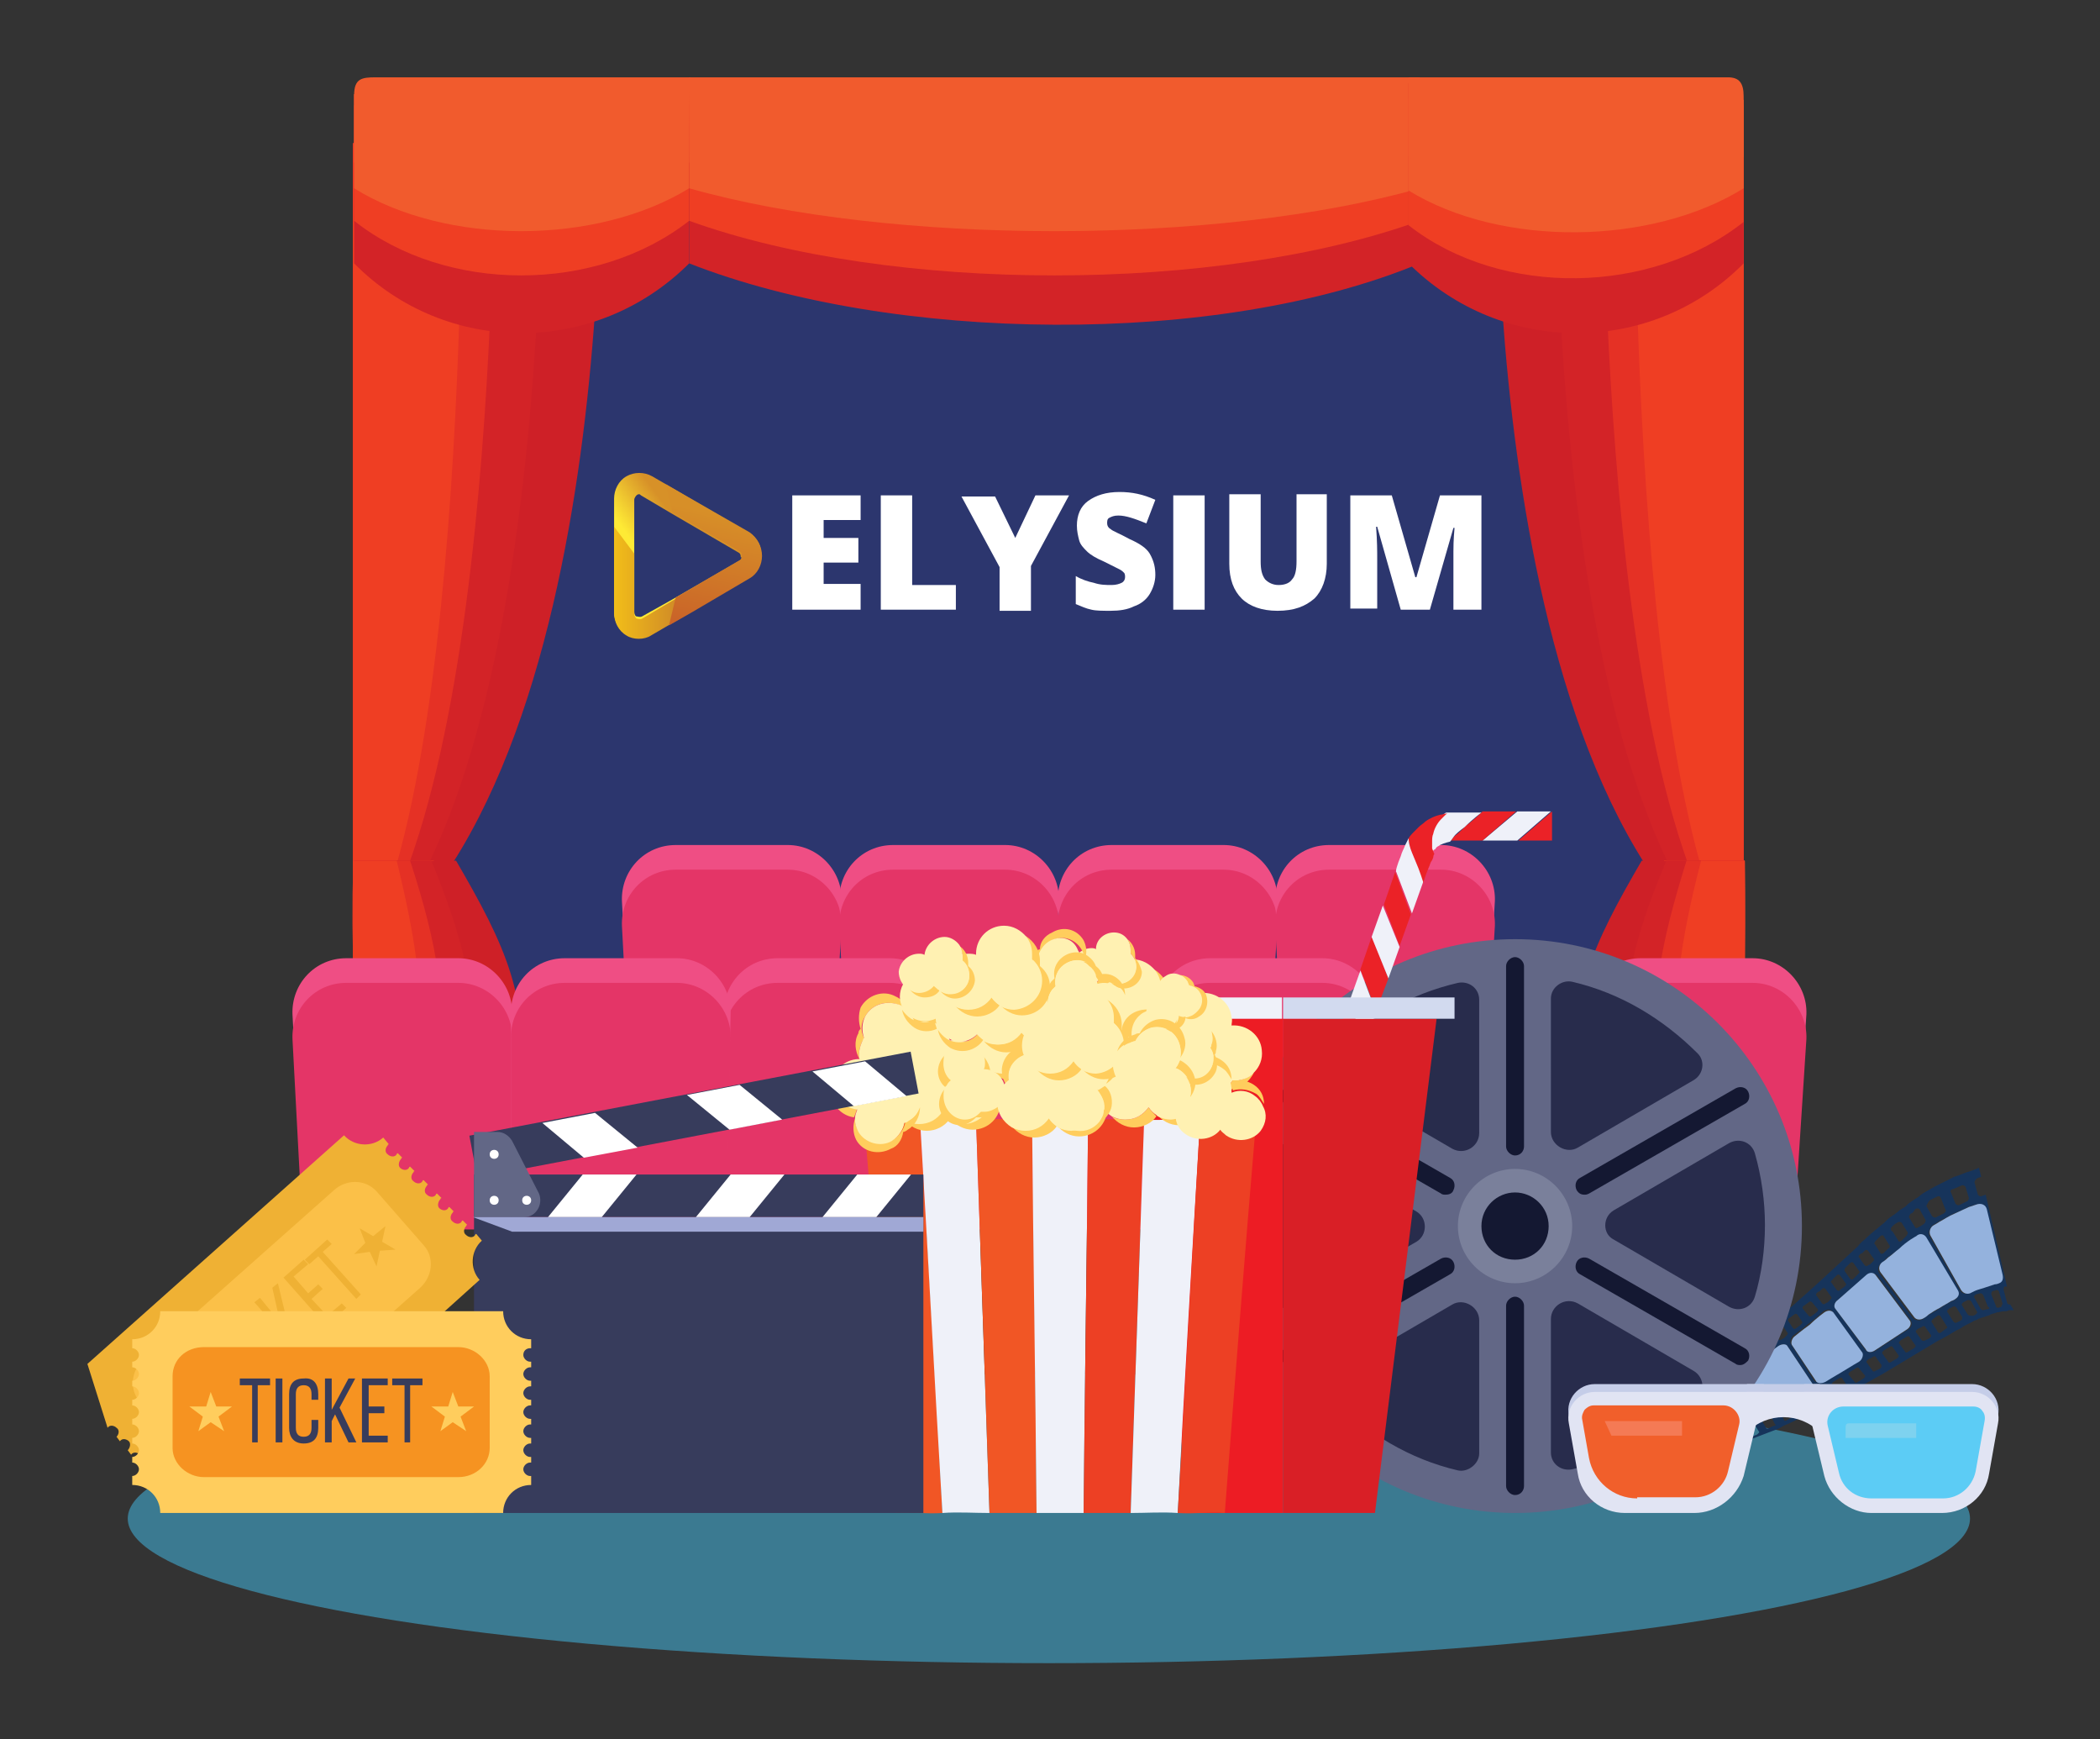 <?xml version="1.0" encoding="utf-8"?>
<!-- Generator: Adobe Illustrator 18.0.0, SVG Export Plug-In . SVG Version: 6.00 Build 0)  -->
<!DOCTYPE svg PUBLIC "-//W3C//DTD SVG 1.1//EN" "http://www.w3.org/Graphics/SVG/1.1/DTD/svg11.dtd">
<svg version="1.1" id="Layer_1" xmlns="http://www.w3.org/2000/svg" xmlns:xlink="http://www.w3.org/1999/xlink" x="0px" y="0px"
	 viewBox="0 0 187.4 155.2" enable-background="new 0 0 187.4 155.2" xml:space="preserve">
<rect x="0" y="0" width="187.4" height="155.2" fill="#333333" stroke="none"/>
<g>
	<g>
		<g>
			<g>
				<rect x="33" y="13.6" fill="#2C366E" width="116.3" height="80.7"/>
			</g>
		</g>
		<g>
			<g>
				<g>
					
						<linearGradient id="SVGID_1_" gradientUnits="userSpaceOnUse" x1="119.59" y1="373.828" x2="115.064" y2="370.532" gradientTransform="matrix(0.764 0 0 -0.764 -30.391 332.915)">
						<stop  offset="0" style="stop-color:#D79128"/>
						<stop  offset="1" style="stop-color:#FEEA35"/>
					</linearGradient>
					<path fill="url(#SVGID_1_)" d="M66.9,47.6l-6.8-4l-1.9-1.1c-0.7-0.4-1.6-0.4-2.3,0c-0.7,0.4-1.1,1.2-1.1,2v10.1
						c0,0.8,0.4,1.6,1.1,2c0.4,0.2,0.8,0.3,1.1,0.3c0.4,0,0.8-0.1,1.1-0.3l1.5-0.9l2.1-1.2l5.1-3c0.7-0.4,1.1-1.2,1.1-2
						C68,48.8,67.6,48,66.9,47.6z M66,50l-5.5,3.2l-0.7,0.4l-2.5,1.4c-0.2,0.1-0.4,0-0.5,0c-0.1,0-0.2-0.2-0.2-0.4V44.6
						c0-0.2,0.2-0.4,0.2-0.4c0,0,0.1-0.1,0.2-0.1c0.1,0,0.1,0,0.2,0.1l2.7,1.6l6,3.5c0.2,0.1,0.2,0.3,0.2,0.4
						C66.2,49.7,66.2,49.9,66,50z"/>
				</g>
				
					<linearGradient id="SVGID_2_" gradientUnits="userSpaceOnUse" x1="111.416" y1="367.872" x2="120.632" y2="367.872" gradientTransform="matrix(0.764 0 0 -0.764 -30.391 332.915)">
					<stop  offset="0" style="stop-color:#F2BE19"/>
					<stop  offset="1" style="stop-color:#C87F2A"/>
				</linearGradient>
				<path fill="url(#SVGID_2_)" d="M61.7,54.6l-3.6,2.1C57.8,56.9,57.4,57,57,57c-0.4,0-0.8-0.1-1.1-0.3c-0.7-0.4-1.1-1.2-1.1-2V47
					l1.8,2.4v5.4c0,0.2,0.2,0.4,0.2,0.4c0.1,0,0.3,0.1,0.5,0l3.2-1.9L61.7,54.6z"/>
				
					<linearGradient id="SVGID_3_" gradientUnits="userSpaceOnUse" x1="123.395" y1="375.713" x2="120.325" y2="362.053" gradientTransform="matrix(0.764 0 0 -0.764 -30.391 332.915)">
					<stop  offset="0" style="stop-color:#D78F28"/>
					<stop  offset="1" style="stop-color:#C96128"/>
				</linearGradient>
				<path fill="url(#SVGID_3_)" d="M68,49.6c0,0.8-0.4,1.6-1.1,2l-5.1,3l-2.1,1.2l0.6-2.5l0.2-0.1L66,50c0.2-0.1,0.2-0.3,0.2-0.4
					s0-0.3-0.2-0.4l-6-3.5l-0.6-2.5l7.5,4.3C67.6,48,68,48.8,68,49.6z"/>
			</g>
			<g>
				<path fill="#FFFFFF" d="M76.8,54.4h-6.1V44.2h6.1v2.2h-3.3v1.6h3.1v2.2h-3.1v1.9h3.3V54.4z"/>
				<path fill="#FFFFFF" d="M78.6,54.4V44.2h2.8v8h3.9v2.2H78.6z"/>
				<path fill="#FFFFFF" d="M90.6,48l1.8-3.8h3L92,50.5v4h-2.8v-3.9l-3.4-6.3h3L90.6,48z"/>
				<path fill="#FFFFFF" d="M103.1,51.3c0,0.6-0.2,1.2-0.5,1.7c-0.3,0.5-0.8,0.9-1.4,1.1c-0.6,0.3-1.3,0.4-2.1,0.4
					c-0.7,0-1.3,0-1.7-0.1c-0.5-0.1-0.9-0.3-1.4-0.5v-2.5c0.5,0.3,1.1,0.5,1.6,0.6c0.6,0.2,1.1,0.2,1.6,0.2c0.4,0,0.7-0.1,0.9-0.2
					c0.2-0.1,0.3-0.3,0.3-0.5c0-0.1,0-0.3-0.1-0.4c-0.1-0.1-0.2-0.2-0.4-0.3c-0.2-0.1-0.6-0.3-1.4-0.7c-0.7-0.3-1.2-0.6-1.5-0.9
					c-0.3-0.3-0.6-0.6-0.7-1s-0.2-0.8-0.2-1.3c0-0.9,0.3-1.7,1-2.2c0.7-0.5,1.6-0.8,2.8-0.8c1.1,0,2.1,0.2,3.2,0.7l-0.8,2.1
					c-1-0.4-1.8-0.7-2.5-0.7c-0.4,0-0.6,0.1-0.8,0.2c-0.2,0.1-0.2,0.3-0.2,0.5c0,0.2,0.1,0.4,0.3,0.5c0.2,0.2,0.8,0.4,1.7,0.9
					c0.9,0.4,1.5,0.8,1.8,1.3C103,50.1,103.1,50.7,103.1,51.3z"/>
				<path fill="#FFFFFF" d="M104.7,54.4V44.2h2.8v10.2H104.7z"/>
				<path fill="#FFFFFF" d="M118.4,44.2v6.1c0,1.3-0.4,2.4-1.1,3.1c-0.8,0.7-1.8,1.1-3.3,1.1c-1.4,0-2.5-0.4-3.2-1.1
					c-0.7-0.7-1.1-1.7-1.1-3.1v-6.2h2.8v6c0,0.7,0.1,1.2,0.4,1.6c0.3,0.3,0.7,0.5,1.2,0.5c0.6,0,1-0.2,1.2-0.5
					c0.3-0.3,0.4-0.9,0.4-1.6v-6H118.4z"/>
				<path fill="#FFFFFF" d="M125,54.4l-2.1-7.4h-0.1c0.1,1.3,0.1,2.2,0.1,2.9v4.4h-2.4V44.2h3.7l2.1,7.3h0.1l2.1-7.3h3.7v10.2h-2.5
					V50c0-0.2,0-0.5,0-0.8c0-0.3,0-1,0.1-2.1h-0.1l-2.1,7.3H125z"/>
			</g>
		</g>
		<g>
			<g>
				<g>
					<g>
						<path fill="#D32327" d="M126.7,23.5c-18,7.5-47.1,7.1-65.2,0c0-5.9,0-10.3,0-16.1c21.7,0,43.5,0,65.2,0
							C126.7,13.2,126.7,17.6,126.7,23.5z"/>
					</g>
				</g>
				<g>
					<g>
						<path fill="#EF3E23" d="M126.7,19.7c-18,6.5-47.2,6.5-65.2,0c0-4.6,0-7.8,0-12.4c21.7,0,43.5,0,65.2,0
							C126.7,12,126.7,15.1,126.7,19.7z"/>
					</g>
				</g>
				<g>
					<g>
						<path fill="#F15B2D" d="M126.7,16.8c-18,5.1-47.2,5.1-65.2,0c0-3.6,0-5.8,0-9.4c21.7,0,43.5,0,65.2,0
							C126.7,11,126.7,13.2,126.7,16.8z"/>
					</g>
				</g>
				<g>
					<g>
						<path fill="#F15B2D" d="M126.7,14c-18,4-47.2,4-65.2,0c0-2.9,0-4.2,0-7.1c21.7,0,43.5,0,65.2,0C126.7,9.7,126.7,11.1,126.7,14
							z"/>
					</g>
				</g>
				<g>
					<g>
						<g>
							<path fill="#CE2027" d="M31.5,86.6v6V12.8l22-5.6C53.6,7.2,56.2,69.6,31.5,86.6z"/>
						</g>
					</g>
					<g>
						<g>
							<path fill="#D32327" d="M31.5,86.6v6V12.8l16.8-5.6C48.3,7.2,50.3,69.6,31.5,86.6z"/>
						</g>
					</g>
					<g>
						<g>
							<path fill="#E53125" d="M31.5,86.6v6V12.8l12.7-5.6C44,7.2,45.4,69.7,31.5,86.6z"/>
						</g>
					</g>
					<g>
						<g>
							<path fill="#EF3E23" d="M31.5,86.6v6V12.8l9.7-5.6C41.2,7.2,42.4,69.6,31.5,86.6z"/>
						</g>
					</g>
					<g>
						<g>
							<path fill="#D32327" d="M61.5,23.5c-8.3,8.3-21.7,8.3-29.9,0c0-5.9,0-9.2,0-15.1c10,0,20-1.1,29.9-1.1
								C61.5,13.2,61.5,17.6,61.5,23.5z"/>
						</g>
					</g>
					<g>
						<g>
							<path fill="#EF3E23" d="M61.5,19.7c-8.3,6.5-21.7,6.5-29.9,0c0-4.6,0-5.6,0-10.3c10,0,20-2.1,29.9-2.1
								C61.5,12,61.5,15.1,61.5,19.7z"/>
						</g>
					</g>
					<g>
						<g>
							<path fill="#F15B2D" d="M61.5,16.8c-8.3,5.1-21.7,5.1-29.9,0c0-3.6,0-4.7,0-8.4c10,0,20-1.1,29.9-1.1
								C61.5,11,61.5,13.2,61.5,16.8z"/>
						</g>
					</g>
					<g>
						<g>
							<path fill="#F15B2D" d="M61.5,14.5c-8.3,4-21.7,4-29.9,0c0,0,0-4.5,0-6s0.7-1.6,1.9-1.6c9.4,0,18.7,0,28.1,0
								C61.5,6.9,61.5,14.5,61.5,14.5z"/>
						</g>
					</g>
					<g>
						<g>
							<path fill="#EF3E23" d="M42.4,97.5c-4.3,0-6.6,0-10.9,0c0.1-8.4-0.1-12.3,0-20.7c2.2,0,5.1,0,7.2,0
								C42.1,84.2,43.5,89.4,42.4,97.5z"/>
						</g>
					</g>
					<g>
						<g>
							<path fill="#EF3E23" d="M42.4,97.5c-4.3,0-6.6,0-10.9,0c0.1-8.4-0.1-12.3,0-20.7c2.2,0,5.1,0,7.2,0
								C42.1,84.2,43.5,89.4,42.4,97.5z"/>
						</g>
					</g>
					<g>
						<g>
							<path fill="#CE2027" d="M46.1,97.5c-5.7,0-8.8,0-14.5,0c0.1-8.4-0.1-12.3,0-20.7c2.9,0,6.2,0,9.1,0
								C45,84.2,47.6,89.4,46.1,97.5z"/>
						</g>
					</g>
					<g>
						<g>
							<path fill="#D32327" d="M41.9,97.5c-4,0-6.3,0-10.3,0c0.1-8.4-0.1-12.3,0-20.7c2,0,4.8,0,6.9,0
								C41.5,84.2,42.9,89.4,41.9,97.5z"/>
						</g>
					</g>
					<g>
						<g>
							<path fill="#E53125" d="M39.2,97.5c-3,0-4.7,0-7.7,0c0.1-8.4-0.1-12.3,0-20.7c1.5,0,3.6,0,5.1,0C39,84.2,40,89.4,39.2,97.5z"
								/>
						</g>
					</g>
					<g>
						<g>
							<path fill="#EF3E23" d="M37.4,97.5c-2.3,0-3.6,0-5.9,0c0-8.4,0-12.3,0-20.7c1.2,0,2.8,0,3.9,0C37.2,84.2,38,89.4,37.4,97.5z"
								/>
						</g>
					</g>
				</g>
				<g>
					<g>
						<g>
							<path fill="#CE2027" d="M155.6,86.6v6V12.8l-22-5.6C133.6,7.2,131,69.6,155.6,86.6z"/>
						</g>
					</g>
					<g>
						<g>
							<path fill="#D32327" d="M155.6,86.6v6V12.8l-16.8-5.6C138.9,7.2,136.9,69.6,155.6,86.6z"/>
						</g>
					</g>
					<g>
						<g>
							<path fill="#E53125" d="M155.6,86.6v6V12.8l-12.7-5.6C143.2,7.2,141.8,69.7,155.6,86.6z"/>
						</g>
					</g>
					<g>
						<g>
							<path fill="#EF3E23" d="M155.6,86.6v6V12.8l-9.7-5.6C145.9,7.2,144.8,69.6,155.6,86.6z"/>
						</g>
					</g>
					<g>
						<g>
							<path fill="#D32327" d="M125.7,23.5c8.3,8.3,21.7,8.3,29.9,0c0-5.9,0-8.3,0-14.2c-10,0-20-1.9-29.9-1.9
								C125.7,13.2,125.7,17.6,125.7,23.5z"/>
						</g>
					</g>
					<g>
						<g>
							<path fill="#EF3E23" d="M125.7,20.1c8.3,6.5,21.7,6.2,29.9-0.3c0-4.6,0-5.8,0-10.4c-10,0-20-1.9-29.9-1.9
								C125.7,12,125.7,15.5,125.7,20.1z"/>
						</g>
					</g>
					<g>
						<g>
							<path fill="#F15B2D" d="M125.7,17c8.3,5.1,21.7,4.9,29.9-0.2c0-3.6,0-4.2,0-7.9c-10,0-20-0.1-29.9-0.1
								C125.7,12.5,125.7,13.4,125.7,17z"/>
						</g>
					</g>
					<g>
						<g>
							<path fill="#F15B2D" d="M125.7,14c8.3,4,21.7,4,29.9,0c0,0,0-4.2,0-5.4s-0.4-1.7-1.4-1.7c-9.9,0-18.7,0-28.5,0
								C125.7,9.7,125.7,11.1,125.7,14z"/>
						</g>
					</g>
					<g>
						<g>
							<path fill="#EF3E23" d="M144.8,97.5c4.3,0,6.6,0,10.9,0c-0.1-8.4,0.1-12.3,0-20.7c-2.2,0-5.1,0-7.2,0
								C145.1,84.2,143.7,89.4,144.8,97.5z"/>
						</g>
					</g>
					<g>
						<g>
							<path fill="#EF3E23" d="M144.8,97.5c4.3,0,6.6,0,10.9,0c-0.1-8.4,0.1-12.3,0-20.7c-2.2,0-5.1,0-7.2,0
								C145.1,84.2,143.7,89.4,144.8,97.5z"/>
						</g>
					</g>
					<g>
						<g>
							<path fill="#CE2027" d="M141.1,97.5c5.7,0,8.8,0,14.5,0c-0.1-8.4,0.1-12.3,0-20.7c-2.9,0-6.2,0-9.1,0
								C142.2,84.2,139.6,89.4,141.1,97.5z"/>
						</g>
					</g>
					<g>
						<g>
							<path fill="#D32327" d="M145.3,97.5c4,0,6.3,0,10.3,0c-0.1-8.4,0.1-12.3,0-20.7c-2,0-4.8,0-6.9,0
								C145.6,84.2,144.3,89.4,145.3,97.5z"/>
						</g>
					</g>
					<g>
						<g>
							<path fill="#E53125" d="M147.9,97.5c3,0,4.7,0,7.7,0c-0.1-8.4,0.1-12.3,0-20.7c-1.5,0-3.6,0-5.1,0
								C148.2,84.2,147.1,89.4,147.9,97.5z"/>
						</g>
					</g>
					<g>
						<g>
							<path fill="#EF3E23" d="M149.8,97.5c2.3,0,3.6,0,5.9,0c0-8.4,0-12.3,0-20.7c-1.2,0-2.8,0-3.9,0
								C149.9,84.2,149.1,89.4,149.8,97.5z"/>
						</g>
					</g>
				</g>
			</g>
			<g>
				<g>
					<g>
						<g>
							<path fill="#EF4E84" d="M74.1,97.4H56.4l-0.9-17c-0.1-2.7,2-5,4.8-5h10c2.7,0,4.9,2.3,4.8,5L74.1,97.4z"/>
						</g>
					</g>
					<g>
						<g>
							<path fill="#E43567" d="M74.1,99.6H56.4l-0.9-17c-0.1-2.7,2-5,4.8-5h10c2.7,0,4.9,2.3,4.8,5L74.1,99.6z"/>
						</g>
					</g>
				</g>
				<g>
					<g>
						<g>
							<path fill="#EF4E84" d="M93.5,97.4H75.8l-0.9-17c-0.1-2.7,2-5,4.8-5h10c2.7,0,4.9,2.3,4.8,5L93.5,97.4z"/>
						</g>
					</g>
					<g>
						<g>
							<path fill="#E43567" d="M93.5,99.6H75.8l-0.9-17c-0.1-2.7,2-5,4.8-5h10c2.7,0,4.9,2.3,4.8,5L93.5,99.6z"/>
						</g>
					</g>
				</g>
				<g>
					<g>
						<g>
							<path fill="#EF4E84" d="M112.9,97.4H95.3l-0.9-17c-0.1-2.7,2-5,4.8-5h10c2.7,0,4.9,2.3,4.8,5L112.9,97.4z"/>
						</g>
					</g>
					<g>
						<g>
							<path fill="#E43567" d="M112.9,99.6H95.3l-0.9-17c-0.1-2.7,2-5,4.8-5h10c2.7,0,4.9,2.3,4.8,5L112.9,99.6z"/>
						</g>
					</g>
				</g>
				<g>
					<g>
						<g>
							<path fill="#EF4E84" d="M132.4,97.4h-17.7l-0.9-17c-0.1-2.7,2-5,4.8-5h10c2.7,0,4.9,2.3,4.8,5L132.4,97.4z"/>
						</g>
					</g>
					<g>
						<g>
							<path fill="#E43567" d="M132.4,99.6h-17.7l-0.9-17c-0.1-2.7,2-5,4.8-5h10c2.7,0,4.9,2.3,4.8,5L132.4,99.6z"/>
						</g>
					</g>
				</g>
				<g>
					<g>
						<g>
							<path fill="#EF4E84" d="M84.1,107.5H64.8l-0.2-17c-0.1-2.7,2-5,4.8-5h10c2.7,0,4.9,2.3,4.8,5L84.1,107.5z"/>
						</g>
					</g>
					<g>
						<g>
							<path fill="#E43567" d="M84.1,109.7H64.8l-0.2-17c-0.1-2.7,2-5,4.8-5h10c2.7,0,4.9,2.3,4.8,5L84.1,109.7z"/>
						</g>
					</g>
				</g>
				<g>
					<g>
						<g>
							<path fill="#EF4E84" d="M103.3,107.5H84.1l0-17c-0.1-2.7,2-5,4.8-5h10c2.7,0,4.9,2.3,4.8,5L103.3,107.5z"/>
						</g>
					</g>
					<g>
						<g>
							<path fill="#E43567" d="M103.3,109.7H84.1l0-17c-0.1-2.7,2-5,4.8-5h10c2.7,0,4.9,2.3,4.8,5L103.3,109.7z"/>
						</g>
					</g>
				</g>
				<g>
					<g>
						<g>
							<path fill="#EF4E84" d="M45.6,107.5H27l-0.9-17c-0.1-2.7,2-5,4.8-5h10c2.7,0,4.9,2.3,4.8,5L45.6,107.5z"/>
						</g>
					</g>
					<g>
						<g>
							<path fill="#E43567" d="M45.6,109.7H27l-0.9-17c-0.1-2.7,2-5,4.8-5h10c2.7,0,4.9,2.3,4.8,5L45.6,109.7z"/>
						</g>
					</g>
				</g>
				<g>
					<g>
						<g>
							<path fill="#EF4E84" d="M64.8,107.5H45.6l0-17c-0.1-2.7,2-5,4.8-5h10c2.7,0,4.9,2.3,4.8,5L64.8,107.5z"/>
						</g>
					</g>
					<g>
						<g>
							<path fill="#E43567" d="M64.8,109.7H45.6l0-17c-0.1-2.7,2-5,4.8-5h10c2.7,0,4.9,2.3,4.8,5L64.8,109.7z"/>
						</g>
					</g>
				</g>
				<g>
					<g>
						<g>
							<path fill="#EF4E84" d="M160.1,107.5h-18.3l-0.2-17c-0.1-2.7,2-5,4.8-5h10c2.7,0,4.9,2.3,4.8,5L160.1,107.5z"/>
						</g>
					</g>
					<g>
						<g>
							<path fill="#E43567" d="M160.1,109.7h-18.3l-0.2-17c-0.1-2.7,2-5,4.8-5h10c2.7,0,4.9,2.3,4.8,5L160.1,109.7z"/>
						</g>
					</g>
				</g>
				<g>
					<g>
						<g>
							<path fill="#EF4E84" d="M122.6,107.5h-19.2l-0.2-17c-0.1-2.7,2-5,4.8-5h10c2.7,0,4.9,2.3,4.8,5L122.6,107.5z"/>
						</g>
					</g>
					<g>
						<g>
							<path fill="#E43567" d="M122.6,109.7h-19.2l-0.2-17c-0.1-2.7,2-5,4.8-5h10c2.7,0,4.9,2.3,4.8,5L122.6,109.7z"/>
						</g>
					</g>
				</g>
				<g>
					<g>
						<g>
							<path fill="#EF4E84" d="M141.8,107.5h-19.2l0-17c-0.1-2.7,2-5,4.8-5h10c2.7,0,4.9,2.3,4.8,5L141.8,107.5z"/>
						</g>
					</g>
					<g>
						<g>
							<path fill="#E43567" d="M141.8,109.7h-19.2l0-17c-0.1-2.7,2-5,4.8-5h10c2.7,0,4.9,2.3,4.8,5L141.8,109.7z"/>
						</g>
					</g>
				</g>
			</g>
		</g>
	</g>
</g>
<g opacity="0.5">
	<ellipse fill="#44C1EF" cx="93.6" cy="135.5" rx="82.2" ry="12.9"/>
</g>
<g display="none">
	<g display="inline">
		<g>
			<path fill="#A0A8D5" d="M93.6,69.5c-9,0-16.3-7.3-16.3-16.3S84.6,37,93.6,37c9,0,16.3,7.3,16.3,16.3S102.6,69.5,93.6,69.5z
				 M93.6,38.7c-8,0-14.6,6.5-14.6,14.6s6.5,14.6,14.6,14.6s14.6-6.6,14.6-14.6S101.6,38.7,93.6,38.7z"/>
		</g>
	</g>
	<g display="inline">
		<g>
			<polygon fill="#A0A8D5" points="100.9,53.8 90.2,60 90.2,47.5 100.9,53.8 			"/>
		</g>
	</g>
</g>
<g>
	<g>
		<g>
			<g>
				<path fill="#16345B" d="M179.4,116.4l-0.1,0c-0.1,0-0.2-0.1-0.2-0.2l-0.3-1.1c0-0.1,0-0.3,0.1-0.3l0.2,0l-1.9-8.2l-0.3,0.1
					c-0.2,0.1-0.3,0-0.4-0.1l-0.3-1.1c0-0.1,0.1-0.3,0.3-0.4l0.3-0.1l-0.2-0.8c0,0-0.4,0.2-1.1,0.4c-0.3,0.1-0.7,0.3-1.1,0.4
					c-0.4,0.2-0.8,0.4-1.2,0.6c-0.4,0.2-0.8,0.4-1.1,0.6c-0.4,0.2-0.7,0.4-0.9,0.6c-0.5,0.3-0.9,0.6-0.9,0.6s-0.1,0.1-0.2,0.2
					c-0.1,0.1-0.3,0.2-0.6,0.4c-0.2,0.2-0.5,0.4-0.8,0.6c-0.3,0.2-0.5,0.5-0.8,0.7c-0.6,0.5-1.1,0.9-1.5,1.3
					c-0.4,0.3-0.6,0.6-0.6,0.6l-3.8,3.5c0,0-0.9,0.8-1.9,1.7c-0.5,0.4-0.9,0.8-1.3,1.1c-0.4,0.3-0.6,0.5-0.6,0.5s-0.2,0.2-0.6,0.5
					c-0.4,0.3-0.8,0.7-1.3,1.1c-0.5,0.4-1,0.8-1.3,1.1c-0.4,0.3-0.6,0.5-0.6,0.5s-0.3,0.2-0.6,0.5c-0.4,0.3-0.9,0.7-1.4,1
					c-0.5,0.4-1,0.7-1.4,1c-0.2,0.1-0.4,0.3-0.5,0.3c-0.1,0.1-0.2,0.1-0.2,0.1s-1,0.6-2,1.2c-0.3,0.1-0.5,0.3-0.7,0.4
					c-0.2,0.1-0.5,0.2-0.7,0.3c-0.4,0.2-0.7,0.3-0.7,0.3s-0.3,0.1-0.7,0.3c-0.2,0.1-0.4,0.2-0.7,0.3c-0.3,0.1-0.5,0.2-0.8,0.3
					c-0.6,0.2-1.1,0.4-1.5,0.5c-0.4,0.1-0.7,0.2-0.7,0.2s-0.3,0.1-0.7,0.2c-0.2,0.1-0.5,0.1-0.7,0.2c-0.3,0.1-0.6,0.1-0.9,0.1
					c-0.6,0.1-1.2,0.1-1.6,0.2c-0.2,0-0.4,0-0.5,0c-0.1,0-0.2,0-0.2,0s-0.3,0-0.8,0c-0.2,0-0.5,0-0.8,0c-0.3,0-0.6-0.1-0.9-0.1
					c-0.6-0.1-1.2-0.1-1.7-0.2c-0.5-0.1-0.8-0.2-0.8-0.2s-0.3-0.1-0.8-0.2c-0.2,0-0.5-0.1-0.8-0.2c-0.3-0.1-0.6-0.2-0.9-0.3
					c-0.3-0.1-0.6-0.2-0.9-0.3c-0.3-0.1-0.5-0.2-0.8-0.3c-0.2-0.1-0.4-0.2-0.5-0.2c-0.1-0.1-0.2-0.1-0.2-0.1s-0.3-0.1-0.7-0.3
					c-0.2-0.1-0.5-0.2-0.7-0.4c-0.3-0.1-0.5-0.3-0.8-0.5c-0.5-0.3-1.1-0.7-1.5-1c-0.4-0.3-0.6-0.5-0.6-0.5l0.2,0.2
					c0.1,0.1,0.1,0.1,0.2,0.2l0,0c-0.1-0.1-0.1-0.1-0.2-0.2l-0.2-0.2l0.2,0.2c0.1,0.1,0.1,0.1,0.2,0.2l0,0c-0.1-0.1-0.1-0.1-0.2-0.2
					l-0.2-0.2c0,0,0.2,0.3,0.5,0.6c0.3,0.4,0.8,0.8,1.3,1.3c0.2,0.2,0.5,0.4,0.7,0.6c0.2,0.2,0.4,0.4,0.6,0.5
					c0.4,0.3,0.7,0.5,0.7,0.5s0.1,0.1,0.2,0.1c0.1,0.1,0.3,0.2,0.5,0.3c0.2,0.1,0.5,0.3,0.7,0.5c0.3,0.2,0.5,0.4,0.8,0.5
					c0.3,0.2,0.6,0.3,0.9,0.5c0.3,0.1,0.5,0.3,0.8,0.4c0.5,0.2,0.8,0.3,0.8,0.3s0.3,0.1,0.8,0.3c0.5,0.2,1.1,0.4,1.8,0.6
					c0.3,0.1,0.7,0.2,1,0.3c0.3,0.1,0.6,0.1,0.9,0.2c0.5,0.1,0.8,0.2,0.8,0.2s0.1,0,0.2,0.1c0.1,0,0.4,0.1,0.6,0.1
					c0.5,0.1,1.2,0.1,1.9,0.2c0.4,0,0.7,0.1,1,0.1c0.3,0,0.6,0,0.9,0c0.5,0,0.9,0,0.9,0s0.4,0,0.9,0c0.5-0.1,1.2-0.1,1.9-0.2
					c0.4,0,0.7-0.1,1-0.1c0.3,0,0.6-0.1,0.9-0.2c0.5-0.1,0.9-0.2,0.9-0.2s0.3-0.1,0.9-0.2c0.3-0.1,0.6-0.1,0.9-0.2
					c0.3-0.1,0.6-0.2,1-0.3c1.3-0.5,2.7-1,2.7-1s0.1,0,0.2-0.1c0.1-0.1,0.3-0.1,0.6-0.2c0.5-0.2,1.1-0.5,1.7-0.7
					c0.6-0.3,1.2-0.5,1.7-0.7c0.5-0.2,0.8-0.3,0.8-0.3s0.3-0.1,0.8-0.4c0.5-0.2,1.1-0.5,1.7-0.8c0.6-0.3,1.2-0.6,1.7-0.8
					c0.4-0.2,0.7-0.4,0.7-0.4s0.3-0.2,0.8-0.4c0.4-0.2,1-0.6,1.6-0.9c1.2-0.7,2.3-1.3,2.3-1.3l4.5-2.7c0,0,0.3-0.2,0.7-0.4
					c0.4-0.2,0.9-0.5,1.4-0.8c0.3-0.1,0.5-0.3,0.7-0.4c0.2-0.1,0.4-0.2,0.6-0.3c0.2-0.1,0.3-0.2,0.4-0.2c0.1,0,0.2-0.1,0.2-0.1
					s0.2-0.1,0.6-0.2c0.2-0.1,0.4-0.1,0.5-0.2c0.2-0.1,0.4-0.1,0.6-0.2c0.2,0,0.4-0.1,0.6-0.1c0.2,0,0.3,0,0.5-0.1
					c0.3,0,0.4,0,0.4,0L179.4,116.4z M174.3,106.1l0.7-0.3c0.2-0.1,0.3,0,0.4,0.1l0.3,1c0,0.1-0.1,0.3-0.2,0.3l-0.6,0.3
					c-0.2,0.1-0.3,0-0.4-0.1l-0.4-1C174,106.3,174.1,106.1,174.3,106.1z M172.2,107.1l0.6-0.3c0.2-0.1,0.3-0.1,0.4,0.1l0.4,1
					c0.1,0.1,0,0.3-0.2,0.4l-0.6,0.3c-0.1,0.1-0.3,0-0.4-0.1l-0.5-0.9C172,107.4,172.1,107.2,172.2,107.1z M170.9,107.9
					c0.1-0.1,0.3-0.1,0.4,0l0.5,0.9c0.1,0.1,0,0.3-0.1,0.4l-0.3,0.2l-0.2,0.1c-0.1,0.1-0.3,0.1-0.3,0l-0.5-0.8
					c-0.1-0.1,0-0.3,0.1-0.4l0.2-0.1L170.9,107.9z M168.8,109.5c0,0,0.1-0.1,0.2-0.2c0.1-0.1,0.3-0.2,0.3-0.2c0.1-0.1,0.3-0.1,0.4,0
					l0.5,0.8c0.1,0.1,0,0.3-0.1,0.4c0,0-0.1,0.1-0.2,0.2c-0.1,0.1-0.2,0.2-0.2,0.2c-0.1,0.1-0.3,0.1-0.3,0l-0.5-0.8
					C168.7,109.8,168.7,109.6,168.8,109.5z M169.4,111.5c0.4-0.3,0.7-0.6,1-0.8c0.3-0.2,0.5-0.3,0.5-0.3c0.3-0.2,0.8-0.2,0.9,0.1
					l2.8,4.7c0.2,0.3,0.1,0.7-0.2,0.8c0,0-0.2,0.1-0.4,0.2c-0.3,0.1-0.6,0.4-1,0.6c-0.3,0.2-0.7,0.4-1,0.6c-0.3,0.2-0.4,0.3-0.4,0.3
					c-0.3,0.2-0.7,0.1-0.9-0.1l-3-4c-0.2-0.3-0.1-0.7,0.2-0.9c0,0,0.2-0.1,0.4-0.4C168.7,112,169,111.8,169.4,111.5z M159.8,119.9
					c-0.1-0.2,0-0.6,0.3-0.8c0,0,0.7-0.5,1.3-1c0.7-0.5,1.3-1.1,1.3-1.1c0.3-0.2,0.6-0.2,0.8,0l2.6,3.6c0.2,0.2,0,0.6-0.3,0.8
					c0,0-0.7,0.5-1.5,0.9c-0.8,0.5-1.5,0.9-1.5,0.9c-0.3,0.2-0.7,0.2-0.9,0L159.8,119.9z M163.8,116.8c-0.2-0.2-0.1-0.6,0.2-0.8
					l2.6-2.2c0.3-0.2,0.7-0.2,0.9,0l3,4c0.2,0.3,0.1,0.6-0.2,0.8l-2.9,1.9c-0.3,0.2-0.7,0.2-0.9,0L163.8,116.8z M167.4,110.7
					l0.4-0.4c0.1-0.1,0.3-0.1,0.3,0l0.5,0.8c0.1,0.1,0,0.3-0.1,0.3l-0.4,0.4c-0.1,0.1-0.3,0.1-0.3,0l-0.5-0.8
					C167.2,111,167.3,110.8,167.4,110.7z M166.4,111.6c0.1-0.1,0.2-0.1,0.3,0l0.5,0.7c0.1,0.1,0,0.2-0.1,0.3l-0.2,0.2l-0.2,0.1
					c-0.1,0.1-0.2,0.1-0.3,0l-0.5-0.7c-0.1-0.1,0-0.2,0.1-0.3l0.2-0.1L166.4,111.6z M164.7,113.1l0.4-0.4c0.1-0.1,0.2-0.1,0.3,0
					l0.5,0.7c0.1,0.1,0,0.2-0.1,0.3l-0.4,0.4c-0.1,0.1-0.2,0.1-0.3,0l-0.5-0.7C164.6,113.3,164.6,113.2,164.7,113.1z M163.5,114.2
					l0.4-0.4c0.1-0.1,0.2-0.1,0.3,0l0.5,0.7c0.1,0.1,0,0.2-0.1,0.3l-0.4,0.3c-0.1,0.1-0.2,0.1-0.3,0l-0.5-0.7
					C163.3,114.5,163.4,114.3,163.5,114.2z M162.6,115c0.1-0.1,0.2-0.1,0.3,0l0.5,0.7c0.1,0.1,0,0.2-0.1,0.3l-0.2,0.2l-0.2,0.1
					c-0.1,0.1-0.2,0.1-0.3,0l-0.5-0.7c-0.1-0.1,0-0.2,0.1-0.3l0.2-0.1L162.6,115z M161,116.5l0.4-0.3c0.1-0.1,0.2-0.1,0.3,0l0.5,0.6
					c0.1,0.1,0,0.2-0.1,0.3l-0.4,0.3c-0.1,0.1-0.2,0.1-0.3,0l-0.5-0.6C160.8,116.7,160.9,116.5,161,116.5z M159.7,117.6l0.4-0.3
					c0.1-0.1,0.2-0.1,0.3,0l0.4,0.6c0.1,0.1,0,0.2-0.1,0.3l-0.4,0.3c-0.1,0.1-0.2,0.1-0.3,0l-0.4-0.6
					C159.5,117.8,159.6,117.6,159.7,117.6z M158.8,118.3c0.1-0.1,0.2-0.1,0.3,0l0.4,0.6c0.1,0.1,0,0.2-0.1,0.3l-0.2,0.2l-0.2,0.1
					c-0.1,0.1-0.2,0.1-0.3,0l-0.4-0.6c-0.1-0.1,0-0.2,0.1-0.3l0.2-0.1L158.8,118.3z M157.1,119.6l0.4-0.3c0.1-0.1,0.2-0.1,0.3,0
					l0.4,0.6c0,0.1,0,0.2-0.1,0.3l-0.4,0.3c-0.1,0.1-0.2,0.1-0.3,0l-0.4-0.6C157,119.8,157,119.7,157.1,119.6z M155.8,120.7l0.4-0.3
					c0.1-0.1,0.2-0.1,0.3,0l0.4,0.6c0,0.1,0,0.2-0.1,0.3l-0.4,0.3c-0.1,0.1-0.2,0.1-0.3,0l-0.3-0.6
					C155.6,120.9,155.7,120.7,155.8,120.7z M154.5,121.6l0.2-0.1l0.2-0.2c0.1-0.1,0.2-0.1,0.3,0l0.3,0.6c0,0.1,0,0.2-0.1,0.3
					l-0.2,0.1l-0.2,0.1c-0.1,0.1-0.2,0.1-0.3,0l-0.3-0.5C154.3,121.8,154.4,121.7,154.5,121.6z M153.1,122.6l0.4-0.3
					c0.1-0.1,0.2-0.1,0.3,0l0.3,0.5c0,0.1,0,0.2-0.1,0.3l-0.4,0.3c-0.1,0.1-0.2,0.1-0.3,0l-0.3-0.5
					C152.9,122.8,153,122.7,153.1,122.6z M151.7,123.6l0.4-0.3c0.1-0.1,0.2-0.1,0.3,0l0.3,0.5c0,0.1,0,0.2-0.1,0.2l-0.4,0.3
					c-0.1,0.1-0.2,0.1-0.3,0l-0.3-0.5C151.5,123.8,151.6,123.7,151.7,123.6z M150.3,124.5l0.2-0.1l0.2-0.1c0.1-0.1,0.2-0.1,0.3,0
					l0.3,0.5c0,0.1,0,0.2-0.1,0.2l-0.2,0.1l-0.2,0.1c-0.1,0.1-0.2,0.1-0.3,0l-0.2-0.5C150.2,124.6,150.2,124.5,150.3,124.5z
					 M149,125.3l0.4-0.3c0.1-0.1,0.2-0.1,0.2,0l0.2,0.5c0,0.1,0,0.2-0.1,0.2l-0.4,0.3c-0.1,0.1-0.2,0.1-0.2,0l-0.2-0.5
					C148.8,125.5,148.9,125.4,149,125.3z M147.6,126.1c0,0,0.1-0.1,0.2-0.1c0.1,0,0.2-0.1,0.2-0.1c0.1-0.1,0.2-0.1,0.2,0l0.2,0.5
					c0,0.1,0,0.2-0.2,0.2c0,0-0.1,0.1-0.2,0.1c-0.1,0-0.2,0.1-0.2,0.1c-0.1,0-0.2,0-0.2,0l-0.2-0.4
					C147.4,126.2,147.5,126.2,147.6,126.1z M146.2,126.7l0.2-0.1l0.2-0.1c0.1-0.1,0.2,0,0.2,0l0.2,0.4c0,0.1-0.1,0.1-0.2,0.2
					l-0.2,0.1l-0.2,0.1c-0.1,0.1-0.2,0-0.2,0l-0.1-0.4C146,126.9,146.1,126.8,146.2,126.7z M144.7,127.4l0.5-0.2
					c0.1-0.1,0.2-0.1,0.2,0l0.1,0.4c0,0.1-0.1,0.1-0.2,0.2l-0.5,0.1c-0.1,0-0.2,0-0.2,0l-0.1-0.4
					C144.5,127.5,144.6,127.4,144.7,127.4z M143.2,127.9l0.5-0.2c0.1,0,0.2,0,0.2,0l0.1,0.4c0,0.1-0.1,0.1-0.2,0.2l-0.5,0.1
					c-0.1,0-0.2,0-0.2,0L143,128C143,128,143,127.9,143.2,127.9z M141.7,128.3l0.2,0l0.2-0.1c0.1,0,0.2,0,0.2,0l0.1,0.4
					c0,0-0.1,0.1-0.2,0.1l-0.2,0l-0.2,0c-0.1,0-0.2,0-0.2,0l0-0.4C141.4,128.4,141.5,128.3,141.7,128.3z M140.1,128.6l0.5-0.1
					c0.1,0,0.2,0,0.2,0l0,0.3c0,0-0.1,0.1-0.2,0.1l-0.5,0.1c-0.1,0-0.2,0-0.2-0.1l0-0.3C139.9,128.7,140,128.6,140.1,128.6z
					 M138.2,128.9c0,0,0.1-0.1,0.2-0.1l0.5,0c0.1,0,0.2,0,0.2,0.1l0,0.3c0,0-0.1,0.1-0.2,0.1l-0.5,0c-0.1,0-0.2,0-0.2-0.1
					L138.2,128.9z M136.7,128.9c0,0,0.1-0.1,0.2-0.1l0.2,0l0.3,0c0.1,0,0.2,0,0.2,0.1l0,0.3c0,0-0.1,0.1-0.2,0.1l-0.3,0l-0.2,0
					c-0.1,0-0.2,0-0.2-0.1L136.7,128.9z M135,128.8c0,0,0.1,0,0.2,0c0,0,0.5,0,0.5,0c0.1,0,0.2,0,0.2,0.1l0,0.3c0,0-0.1,0.1-0.2,0
					c0,0-0.5,0-0.5,0c-0.1,0-0.2-0.1-0.2-0.1L135,128.8z M133.4,128.6c0,0,0.1,0,0.2,0l0.5,0.1c0.1,0,0.2,0,0.2,0.1l0,0.2
					c0,0-0.1,0-0.2,0l-0.5-0.1c-0.1,0-0.2-0.1-0.2-0.1L133.4,128.6z M131.8,128.3c0,0,0.1,0,0.2,0l0.2,0l0.3,0.1
					c0.1,0,0.2,0.1,0.2,0.1l-0.1,0.2c0,0-0.1,0-0.2,0l-0.3-0.1l-0.2-0.1c-0.1,0-0.2-0.1-0.2-0.1L131.8,128.3z M130.2,127.8
					c0,0,0.1,0,0.2,0l0.5,0.2c0.1,0,0.2,0.1,0.2,0.1l-0.1,0.2c0,0-0.1,0-0.2,0l-0.5-0.2c-0.1,0-0.2-0.1-0.2-0.1L130.2,127.8z
					 M128.6,127.2c0,0,0.1,0,0.2,0.1l0.5,0.2c0.1,0,0.2,0.1,0.2,0.1l-0.1,0.1c0,0-0.1,0-0.2-0.1l-0.5-0.2
					C128.6,127.4,128.5,127.3,128.6,127.2L128.6,127.2z M127.1,126.5c0,0,0.1,0,0.2,0.1l0.2,0.1l0.2,0.1c0.1,0.1,0.2,0.1,0.2,0.1
					l0,0.1c0,0-0.1,0-0.2-0.1l-0.2-0.1l-0.2-0.1C127.1,126.7,127,126.6,127.1,126.5L127.1,126.5z M125.6,125.7c0,0,0.1,0,0.2,0.1
					l0.5,0.3c0.1,0.1,0.2,0.1,0.2,0.1l0,0.1c0,0-0.1,0-0.2-0.1l-0.5-0.3C125.6,125.8,125.5,125.8,125.6,125.7L125.6,125.7z
					 M124.1,124.8c0,0,0.1,0.1,0.2,0.1l0.4,0.3c0.1,0.1,0.2,0.1,0.2,0.1l0,0c0,0-0.1-0.1-0.2-0.1l-0.4-0.3
					C124.2,124.9,124.1,124.8,124.1,124.8L124.1,124.8z M124.7,125.7c0,0-0.1-0.1-0.2-0.2l-0.4-0.4c-0.1-0.1-0.2-0.2-0.2-0.2l0,0
					c0,0,0.1,0.1,0.2,0.2l0.4,0.4C124.7,125.5,124.7,125.6,124.7,125.7L124.7,125.7z M126,126.8c0,0-0.1-0.1-0.2-0.1l-0.4-0.4
					c-0.1-0.1-0.2-0.2-0.2-0.2l0,0c0,0,0.1,0.1,0.2,0.1l0.4,0.3C126,126.7,126.1,126.8,126,126.8L126,126.8z M126,126.6
					c-0.3-0.2-0.6-0.5-0.9-0.8c-0.3-0.3-0.7-0.6-0.9-0.8c-0.2-0.2-0.4-0.4-0.4-0.4c-0.3-0.3-0.5-0.5-0.5-0.5l0,0
					c0,0,0.2,0.2,0.5,0.4c0,0,0.2,0.1,0.4,0.3c0.3,0.2,0.6,0.4,1,0.7c0.4,0.2,0.7,0.5,1,0.6c0.3,0.2,0.5,0.3,0.5,0.3
					c0.3,0.2,0.6,0.3,0.6,0.4l-0.2,0.4c0,0-0.3-0.1-0.6-0.3C126.4,126.9,126.2,126.8,126,126.6z M127.4,127.9c0,0-0.1,0-0.2-0.1
					l-0.2-0.2l-0.2-0.1c-0.1-0.1-0.2-0.2-0.2-0.2l0-0.1c0,0,0.1,0,0.2,0.1l0.2,0.1l0.2,0.2C127.4,127.7,127.5,127.8,127.4,127.9
					L127.4,127.9z M128.9,128.8c0,0-0.1,0-0.2-0.1l-0.5-0.3c-0.1-0.1-0.2-0.1-0.2-0.2l0.1-0.1c0,0,0.1,0,0.2,0.1l0.5,0.3
					c0.1,0.1,0.2,0.1,0.2,0.2L128.9,128.8z M130.5,129.7c0,0-0.1,0-0.2-0.1l-0.5-0.3c-0.1-0.1-0.2-0.1-0.2-0.1l0.1-0.1
					c0,0,0.1,0,0.2,0.1l0.5,0.3c0.1,0.1,0.2,0.1,0.2,0.1L130.5,129.7z M130.4,129.3c-0.3-0.1-0.7-0.3-1.1-0.5
					c-0.4-0.2-0.8-0.4-1.1-0.6c-0.3-0.2-0.5-0.3-0.5-0.3c-0.3-0.2-0.6-0.4-0.5-0.4l0.3-0.4c0,0,0.3,0.1,0.6,0.2c0,0,0.2,0.1,0.5,0.2
					c0.3,0.1,0.7,0.3,1.1,0.5c0.4,0.1,0.8,0.3,1.1,0.4c0.3,0.1,0.5,0.2,0.5,0.2c0.4,0.1,0.6,0.2,0.6,0.3l-0.3,0.9
					c0,0.1-0.3,0-0.7-0.1C130.9,129.5,130.7,129.5,130.4,129.3z M132.1,130.4c0,0-0.1,0-0.2-0.1l-0.3-0.1l-0.2-0.1
					c-0.1-0.1-0.2-0.1-0.2-0.1l0.1-0.2c0,0,0.1,0,0.2,0.1l0.2,0.1l0.3,0.1c0.1,0.1,0.2,0.1,0.2,0.1L132.1,130.4z M133.9,131
					c0,0-0.1,0-0.3,0l-0.5-0.2c-0.1,0-0.2-0.1-0.2-0.1l0.1-0.2c0,0,0.1,0,0.3,0l0.5,0.2c0.1,0,0.2,0.1,0.2,0.1L133.9,131z
					 M135.6,131.4c0,0-0.1,0-0.3,0c0,0-0.6-0.1-0.6-0.1c-0.1,0-0.2-0.1-0.2-0.1l0-0.2c0,0,0.1,0,0.3,0c0,0,0.6,0.1,0.6,0.1
					c0.1,0,0.2,0.1,0.2,0.1L135.6,131.4z M135.5,131c-0.3,0-0.8-0.2-1.2-0.3c-0.4-0.1-0.9-0.2-1.2-0.3c-0.3-0.1-0.5-0.2-0.5-0.2
					c-0.4-0.1-0.6-0.3-0.6-0.4l0.3-1c0-0.1,0.3,0,0.7,0.1c0,0,0.2,0.1,0.5,0.1c0.3,0,0.7,0.1,1.1,0.2c0.4,0.1,0.8,0.1,1.1,0.1
					c0.3,0,0.5,0,0.5,0c0.4,0,0.6,0.1,0.6,0.2l-0.1,1.5c0,0.1-0.3,0.1-0.7,0.1C136,131.1,135.8,131,135.5,131z M137.4,131.8
					c0,0-0.1,0-0.3,0l-0.3-0.1l-0.2,0c-0.1,0-0.3-0.1-0.2-0.1l0-0.3c0,0,0.1,0,0.3,0l0.2,0l0.3,0c0.1,0,0.3,0.1,0.2,0.1L137.4,131.8
					z M139,132l-0.6-0.1c-0.1,0-0.3-0.1-0.3-0.1l0-0.3c0,0,0.1-0.1,0.3-0.1l0.6,0c0.1,0,0.3,0.1,0.3,0.1l0,0.3
					C139.2,132,139.1,132,139,132z M140.8,132.1l-0.6,0c-0.1,0-0.3-0.1-0.3-0.1l0-0.3c0,0,0.1-0.1,0.3-0.1l0.6,0
					c0.1,0,0.3,0,0.3,0.1l0,0.3C141.1,132.1,141,132.1,140.8,132.1z M141.4,131.4c0,0-0.2,0-0.6,0c-0.3,0-0.8,0-1.2,0
					c-0.9-0.1-1.8-0.1-1.8-0.1c-0.4,0-0.7-0.2-0.7-0.3l0.1-1.5c0-0.1,0.3-0.1,0.7-0.2c0,0,0.8,0,1.7-0.1c0.4,0,0.8-0.1,1.1-0.1
					c0.3-0.1,0.5-0.1,0.5-0.1c0.3-0.1,0.6,0,0.7,0.1l0.2,2C142.1,131.3,141.8,131.4,141.4,131.4z M142.7,132.1l-0.3,0l-0.2,0
					c-0.1,0-0.3,0-0.3-0.1l0-0.4c0,0,0.1-0.1,0.2-0.1l0.2,0l0.3,0c0.1,0,0.3,0,0.3,0.1l0.1,0.4C142.9,132,142.8,132.1,142.7,132.1z
					 M144.5,131.9L144,132c-0.1,0-0.3,0-0.3-0.1l-0.1-0.4c0,0,0.1-0.1,0.2-0.1l0.6-0.1c0.1,0,0.3,0,0.3,0.1l0.1,0.4
					C144.8,131.8,144.7,131.9,144.5,131.9z M146.4,131.6l-0.6,0.1c-0.1,0-0.3,0-0.3-0.1l-0.1-0.4c0-0.1,0.1-0.1,0.2-0.1l0.6-0.1
					c0.1,0,0.3,0,0.3,0l0.1,0.4C146.7,131.5,146.5,131.6,146.4,131.6z M146.8,130.6c0,0-0.2,0.1-0.5,0.2c-0.3,0.1-0.8,0.1-1.2,0.2
					c-0.9,0.1-1.8,0.3-1.8,0.3c-0.4,0-0.7-0.1-0.7-0.2l-0.3-2c0-0.1,0.1-0.1,0.2-0.2c0.1-0.1,0.3-0.1,0.4-0.2c0,0,0.8-0.2,1.6-0.5
					c0.4-0.1,0.8-0.2,1.1-0.3c0.3-0.1,0.5-0.2,0.5-0.2c0.3-0.1,0.6-0.1,0.7,0l0.8,2.3C147.4,130.3,147.2,130.5,146.8,130.6z
					 M148.2,131.2l-0.3,0.1l-0.2,0.1c-0.1,0-0.3,0-0.3,0l-0.1-0.4c0-0.1,0.1-0.1,0.2-0.2l0.2-0.1l0.3-0.1c0.1,0,0.3,0,0.3,0l0.2,0.4
					C148.4,131.1,148.3,131.2,148.2,131.2z M150,130.7c0,0-0.1,0.1-0.3,0.1c-0.1,0-0.3,0.1-0.3,0.1c-0.1,0-0.3,0-0.3,0l-0.2-0.4
					c0-0.1,0.1-0.1,0.2-0.2c0,0,0.1,0,0.3-0.1c0.1,0,0.3-0.1,0.3-0.1c0.1-0.1,0.3,0,0.3,0l0.2,0.5
					C150.2,130.6,150.1,130.7,150,130.7z M151.8,130.1l-0.5,0.2c-0.1,0.1-0.3,0-0.3,0l-0.2-0.5c0-0.1,0.1-0.1,0.2-0.2l0.5-0.2
					c0.1-0.1,0.3,0,0.3,0l0.2,0.5C152,129.9,151.9,130,151.8,130.1z M151.9,128.9c0,0-0.8,0.3-1.7,0.7c-0.2,0.1-0.4,0.2-0.6,0.2
					c-0.2,0.1-0.4,0.1-0.6,0.2c-0.3,0.1-0.6,0.2-0.6,0.2c-0.4,0.1-0.7,0.1-0.8-0.1l-0.8-2.4c-0.1-0.2,0.2-0.4,0.5-0.5
					c0,0,0.2-0.1,0.5-0.2c0.1-0.1,0.3-0.1,0.5-0.2c0.2-0.1,0.4-0.2,0.5-0.3c0.7-0.4,1.4-0.8,1.4-0.8c0.3-0.2,0.6-0.2,0.7,0l1.4,2.6
					C152.5,128.5,152.3,128.8,151.9,128.9z M153.5,129.4l-0.3,0.1l-0.2,0.1c-0.1,0.1-0.3,0-0.3,0l-0.2-0.5c0-0.1,0.1-0.2,0.2-0.2
					l0.2-0.1l0.3-0.1c0.1-0.1,0.3-0.1,0.3,0l0.3,0.5C153.7,129.3,153.6,129.4,153.5,129.4z M155.1,128.7l-0.5,0.2
					c-0.1,0.1-0.3,0-0.3,0l-0.3-0.5c0-0.1,0-0.2,0.2-0.2l0.5-0.2c0.1-0.1,0.3-0.1,0.3,0l0.3,0.5
					C155.3,128.6,155.3,128.7,155.1,128.7z M156.8,128l-0.5,0.2c-0.1,0.1-0.3,0-0.3,0l-0.3-0.5c0-0.1,0-0.2,0.2-0.2l0.5-0.2
					c0.1-0.1,0.3-0.1,0.3,0l0.3,0.5C157,127.8,156.9,127.9,156.8,128z M156.7,126.6c0,0-0.8,0.4-1.6,0.8c-0.8,0.4-1.6,0.8-1.6,0.8
					c-0.3,0.2-0.7,0.2-0.8,0l-1.4-2.6c-0.1-0.2,0.1-0.5,0.4-0.7c0,0,0.7-0.5,1.4-0.9c0.7-0.4,1.4-0.9,1.4-0.9c0.3-0.2,0.6-0.2,0.8,0
					l1.8,3C157.2,126.2,157.1,126.5,156.7,126.6z M158.4,127.2l-0.3,0.1l-0.2,0.1c-0.1,0.1-0.3,0.1-0.3,0l-0.3-0.5
					c0-0.1,0-0.2,0.1-0.2l0.2-0.1l0.2-0.1c0.1-0.1,0.3-0.1,0.3,0l0.3,0.6C158.5,127.1,158.5,127.2,158.4,127.2z M160,126.4l-0.5,0.3
					c-0.1,0.1-0.3,0.1-0.3,0l-0.3-0.6c0-0.1,0-0.2,0.1-0.2l0.5-0.3c0.1-0.1,0.3-0.1,0.3,0l0.4,0.6
					C160.2,126.3,160.1,126.4,160,126.4z M161.6,125.6l-0.5,0.3c-0.1,0.1-0.3,0.1-0.3,0l-0.4-0.6c0-0.1,0-0.2,0.1-0.3l0.5-0.3
					c0.1-0.1,0.3-0.1,0.3,0l0.4,0.6C161.8,125.4,161.7,125.5,161.6,125.6z M161.4,124.1c0,0-0.8,0.4-1.6,0.9
					c-0.8,0.4-1.6,0.8-1.6,0.8c-0.3,0.2-0.7,0.2-0.8,0l-1.8-3c-0.1-0.2,0-0.5,0.3-0.7c0,0,0.7-0.5,1.4-1c0.7-0.5,1.4-1,1.4-1
					c0.3-0.2,0.6-0.2,0.8,0l2.2,3.3C161.8,123.6,161.7,123.9,161.4,124.1z M163.1,124.8l-0.2,0.1l-0.2,0.1c-0.1,0.1-0.3,0.1-0.3,0
					l-0.4-0.6c-0.1-0.1,0-0.2,0.1-0.3l0.2-0.1l0.2-0.1c0.1-0.1,0.3-0.1,0.3,0l0.4,0.6C163.3,124.6,163.3,124.7,163.1,124.8z
					 M164.7,123.9l-0.5,0.3c-0.1,0.1-0.3,0.1-0.3,0l-0.4-0.6c-0.1-0.1,0-0.2,0.1-0.3l0.5-0.3c0.1-0.1,0.3-0.1,0.3,0l0.4,0.6
					C164.9,123.7,164.8,123.8,164.7,123.9z M166.3,123l-0.5,0.3c-0.1,0.1-0.3,0.1-0.3,0l-0.5-0.6c-0.1-0.1,0-0.2,0.1-0.3l0.5-0.3
					c0.1-0.1,0.3-0.1,0.3,0l0.5,0.6C166.5,122.8,166.4,122.9,166.3,123z M167.8,122.1l-0.2,0.1l-0.2,0.1c-0.1,0.1-0.3,0.1-0.3,0
					l-0.5-0.7c-0.1-0.1,0-0.2,0.1-0.3l0.2-0.1l0.2-0.1c0.1-0.1,0.3-0.1,0.3,0l0.5,0.7C167.9,121.9,167.9,122,167.8,122.1z
					 M169.3,121.2l-0.5,0.3c-0.1,0.1-0.3,0.1-0.3,0l-0.5-0.7c-0.1-0.1,0-0.2,0.1-0.3l0.5-0.3c0.1-0.1,0.3-0.1,0.3,0l0.5,0.7
					C169.5,121,169.4,121.1,169.3,121.2z M170.8,120.3l-0.5,0.3c-0.1,0.1-0.3,0.1-0.3,0l-0.5-0.7c-0.1-0.1,0-0.2,0.1-0.3l0.5-0.3
					c0.1-0.1,0.3-0.1,0.3,0l0.5,0.7C171,120.1,170.9,120.2,170.8,120.3z M171.8,119.6c-0.1,0.1-0.3,0-0.3,0l-0.5-0.7
					c-0.1-0.1,0-0.2,0.1-0.3l0.2-0.1l0.2-0.1c0.1-0.1,0.3-0.1,0.3,0l0.5,0.7c0.1,0.1,0,0.2-0.1,0.3l-0.2,0.1L171.8,119.6z
					 M173.6,118.6l-0.4,0.3c-0.1,0.1-0.3,0-0.3-0.1l-0.5-0.8c-0.1-0.1,0-0.2,0.1-0.3l0.4-0.3c0.1-0.1,0.3,0,0.3,0.1l0.5,0.8
					C173.8,118.4,173.8,118.5,173.6,118.6z M175,117.8c0,0-0.1,0.1-0.2,0.1c-0.1,0.1-0.2,0.1-0.2,0.1c-0.1,0.1-0.2,0-0.3-0.1
					l-0.5-0.8c-0.1-0.1,0-0.2,0.1-0.3c0,0,0.1-0.1,0.2-0.1c0.1-0.1,0.2-0.1,0.2-0.1c0.1-0.1,0.2,0,0.3,0.1l0.5,0.8
					C175.1,117.7,175.1,117.8,175,117.8z M175.9,117.4c-0.1,0-0.2,0-0.3-0.1l-0.5-0.8c-0.1-0.1,0-0.2,0.1-0.3l0.2-0.1l0.2-0.1
					c0.1,0,0.2,0,0.3,0.1l0.5,0.9c0.1,0.1,0,0.2-0.1,0.3l-0.2,0.1L175.9,117.4z M177.4,116.8l-0.4,0.1c-0.1,0-0.2,0-0.3-0.2
					l-0.5-0.9c-0.1-0.1,0-0.2,0.1-0.3l0.4-0.1c0.1,0,0.2,0,0.3,0.2l0.4,1C177.6,116.7,177.5,116.8,177.4,116.8z M178.6,116.6
					l-0.3,0.1c-0.1,0-0.2-0.1-0.2-0.2l-0.4-1c0-0.1,0-0.2,0.1-0.3l0.4-0.1c0.1,0,0.2,0.1,0.2,0.2l0.3,1
					C178.7,116.4,178.6,116.5,178.6,116.6z M178.3,114.5c0,0-0.2,0-0.4,0.1c-0.2,0.1-0.6,0.2-0.9,0.3c-0.3,0.1-0.6,0.2-0.9,0.3
					c-0.2,0.1-0.4,0.2-0.4,0.2c-0.3,0.1-0.7,0-0.8-0.3l-2.7-4.8c-0.2-0.3,0-0.7,0.3-1c0,0,0.2-0.1,0.5-0.3c0.3-0.2,0.8-0.4,1.3-0.7
					c0.5-0.2,1-0.4,1.3-0.6c0.4-0.1,0.6-0.2,0.6-0.2c0.4-0.1,0.9,0,1,0.4l1.4,5.8C178.8,114.1,178.6,114.4,178.3,114.5z"/>
			</g>
		</g>
		<g>
			<g>
				<path fill="#94B2DD" d="M177.3,107.9c-0.1-0.4-0.5-0.6-1-0.4c0,0-0.3,0.1-0.6,0.2c-0.4,0.2-0.9,0.4-1.3,0.6
					c-0.5,0.2-0.9,0.5-1.3,0.7c-0.3,0.2-0.5,0.3-0.5,0.3c-0.4,0.2-0.5,0.7-0.3,1l2.7,4.8c0.2,0.3,0.5,0.4,0.8,0.3
					c0,0,0.2-0.1,0.4-0.2c0.2-0.1,0.6-0.2,0.9-0.3c0.3-0.1,0.6-0.2,0.9-0.3c0.2,0,0.4-0.1,0.4-0.1c0.3-0.1,0.4-0.4,0.3-0.8
					L177.3,107.9z"/>
			</g>
		</g>
		<g>
			<g>
				<path fill="#94B2DD" d="M168,112.6c-0.3,0.2-0.4,0.6-0.2,0.9l3,4c0.2,0.3,0.6,0.3,0.9,0.1c0,0,0.2-0.1,0.4-0.3
					c0.3-0.2,0.6-0.4,1-0.6c0.3-0.2,0.7-0.4,1-0.6c0.3-0.1,0.4-0.2,0.4-0.2c0.3-0.2,0.4-0.5,0.2-0.8l-2.8-4.7
					c-0.2-0.3-0.6-0.4-0.9-0.1c0,0-0.2,0.1-0.5,0.3c-0.3,0.2-0.7,0.5-1,0.8c-0.4,0.3-0.7,0.6-1,0.8C168.2,112.5,168,112.6,168,112.6
					z"/>
			</g>
		</g>
		<g>
			<g>
				<path fill="#94B2DD" d="M167.3,120.5l2.9-1.9c0.3-0.2,0.4-0.6,0.2-0.8l-3-4c-0.2-0.3-0.6-0.3-0.9,0L164,116
					c-0.3,0.2-0.4,0.6-0.2,0.8l2.7,3.6C166.6,120.7,167,120.7,167.3,120.5z"/>
			</g>
		</g>
		<g>
			<g>
				<path fill="#94B2DD" d="M162.9,123.3c0,0,0.8-0.5,1.5-0.9c0.8-0.5,1.5-0.9,1.5-0.9c0.3-0.2,0.4-0.6,0.3-0.8l-2.6-3.6
					c-0.2-0.2-0.5-0.2-0.8,0c0,0-0.7,0.5-1.3,1.1c-0.7,0.5-1.3,1-1.3,1c-0.3,0.2-0.4,0.6-0.3,0.8l2.2,3.3
					C162.2,123.4,162.5,123.5,162.9,123.3z"/>
			</g>
		</g>
		<g>
			<g>
				<path fill="#94B2DD" d="M159.5,120.1c-0.1-0.2-0.5-0.2-0.8,0c0,0-0.7,0.5-1.4,1c-0.7,0.5-1.4,1-1.4,1c-0.3,0.2-0.5,0.5-0.3,0.7
					l1.8,3c0.1,0.2,0.5,0.2,0.8,0c0,0,0.8-0.4,1.6-0.8c0.8-0.4,1.6-0.9,1.6-0.9c0.3-0.2,0.5-0.5,0.3-0.7L159.5,120.1z"/>
			</g>
		</g>
		<g>
			<g>
				<path fill="#94B2DD" d="M155.4,123c-0.1-0.2-0.4-0.2-0.8,0c0,0-0.7,0.5-1.4,0.9c-0.7,0.5-1.4,0.9-1.4,0.9
					c-0.3,0.2-0.5,0.5-0.4,0.7l1.4,2.6c0.1,0.2,0.4,0.2,0.8,0c0,0,0.8-0.4,1.6-0.8c0.8-0.4,1.6-0.8,1.6-0.8c0.3-0.2,0.5-0.5,0.4-0.7
					L155.4,123z"/>
			</g>
		</g>
		<g>
			<g>
				<path fill="#94B2DD" d="M151,125.7c-0.1-0.2-0.4-0.2-0.7,0c0,0-0.7,0.4-1.4,0.8c-0.2,0.1-0.4,0.2-0.5,0.3
					c-0.2,0.1-0.3,0.1-0.5,0.2c-0.3,0.1-0.5,0.2-0.5,0.2c-0.3,0.1-0.5,0.4-0.5,0.5l0.8,2.4c0.1,0.2,0.4,0.2,0.8,0.1
					c0,0,0.2-0.1,0.6-0.2c0.2-0.1,0.4-0.1,0.6-0.2c0.2-0.1,0.4-0.2,0.6-0.2c0.8-0.3,1.7-0.7,1.7-0.7c0.4-0.1,0.6-0.4,0.5-0.6
					L151,125.7z"/>
			</g>
		</g>
		<g>
			<g>
				<path fill="#94B2DD" d="M146.6,127.8c-0.1-0.2-0.4-0.2-0.7,0c0,0-0.2,0.1-0.5,0.2c-0.3,0.1-0.7,0.2-1.1,0.3
					c-0.8,0.2-1.6,0.5-1.6,0.5c-0.2,0.1-0.3,0.1-0.4,0.2c-0.1,0.1-0.2,0.1-0.2,0.2l0.3,2c0,0.1,0.4,0.2,0.7,0.2c0,0,0.9-0.1,1.8-0.3
					c0.5-0.1,0.9-0.1,1.2-0.2c0.3-0.1,0.5-0.2,0.5-0.2c0.4-0.1,0.6-0.3,0.6-0.5L146.6,127.8z"/>
			</g>
		</g>
		<g>
			<g>
				<path fill="#94B2DD" d="M142.1,131.2l-0.2-2c0-0.1-0.3-0.2-0.7-0.1c0,0-0.2,0-0.5,0.1c-0.3,0.1-0.7,0.1-1.1,0.1
					c-0.8,0-1.7,0.1-1.7,0.1c-0.4,0-0.6,0.1-0.7,0.2l-0.1,1.5c0,0.1,0.3,0.3,0.7,0.3c0,0,0.9,0.1,1.8,0.1c0.5,0,0.9,0,1.2,0
					c0.3,0,0.6,0,0.6,0C141.8,131.4,142.1,131.3,142.1,131.2z"/>
			</g>
		</g>
	</g>
	<g>
		<g>
			<circle fill="#626786" cx="135.2" cy="109.4" r="25.6"/>
		</g>
	</g>
	<g>
		<g>
			<circle fill="#141832" cx="135.2" cy="109.4" r="4.1"/>
		</g>
		<g>
			<path fill="#7A809B" d="M135.2,114.5c-2.8,0-5.1-2.3-5.1-5.1s2.3-5.1,5.1-5.1s5.1,2.3,5.1,5.1S138,114.5,135.2,114.5z
				 M135.2,106.4c-1.6,0-3,1.3-3,3s1.3,3,3,3s3-1.3,3-3S136.8,106.4,135.2,106.4z"/>
		</g>
	</g>
	<g>
		<g>
			<g>
				<g>
					<path fill="#282C4C" d="M118.9,94.1c3-3.2,6.9-5.4,11.2-6.4c1-0.2,1.9,0.5,1.9,1.5v11.9c0,1.2-1.3,2-2.4,1.4l-10.3-6
						C118.4,96,118.2,94.8,118.9,94.1z"/>
				</g>
			</g>
			<g>
				<g>
					<path fill="#282C4C" d="M116.1,116.7c-0.9,0.5-2,0.1-2.3-0.9c-0.6-2.1-0.9-4.3-0.9-6.4c0-2.2,0.3-4.4,0.9-6.4
						c0.3-1,1.4-1.4,2.3-0.9l10.3,6c1,0.6,1,2.1,0,2.7L116.1,116.7z"/>
				</g>
			</g>
			<g>
				<g>
					<path fill="#282C4C" d="M144,108l10.3-6c0.9-0.5,2-0.1,2.3,0.9c0.6,2.1,0.9,4.3,0.9,6.4c0,2.2-0.3,4.4-0.9,6.4
						c-0.3,1-1.4,1.4-2.3,0.9l-10.3-6C143,110.1,143,108.6,144,108z"/>
				</g>
			</g>
			<g>
				<g>
					<path fill="#282C4C" d="M140.3,87.6c4.3,1,8.1,3.3,11.2,6.4c0.7,0.7,0.5,1.9-0.4,2.4l-10.3,6c-1,0.6-2.4-0.2-2.4-1.4V89.1
						C138.4,88.1,139.4,87.4,140.3,87.6z"/>
				</g>
			</g>
			<g>
				<g>
					<path fill="#282C4C" d="M130.1,131.2c-4.3-1-8.1-3.3-11.2-6.4c-0.7-0.7-0.5-1.9,0.4-2.4l10.3-6c1-0.6,2.4,0.2,2.4,1.4v11.9
						C132,130.6,131,131.4,130.1,131.2z"/>
				</g>
			</g>
			<g>
				<g>
					<path fill="#282C4C" d="M140.8,116.3l10.3,6c0.9,0.5,1.1,1.7,0.4,2.4c-3,3.2-6.9,5.4-11.2,6.4c-1,0.2-1.9-0.5-1.9-1.5v-11.9
						C138.4,116.5,139.7,115.7,140.8,116.3z"/>
				</g>
			</g>
		</g>
	</g>
	<g>
		<g>
			<g>
				<path fill="#141832" d="M115.1,121.8c-0.3,0-0.5-0.1-0.7-0.4c-0.2-0.4-0.1-0.9,0.3-1.1l13.9-8c0.4-0.2,0.9-0.1,1.1,0.3
					c0.2,0.4,0.1,0.9-0.3,1.1l-13.9,8C115.4,121.7,115.3,121.8,115.1,121.8z"/>
			</g>
		</g>
		<g>
			<g>
				<path fill="#141832" d="M129,106.6c-0.1,0-0.3,0-0.4-0.1l-13.9-8c-0.4-0.2-0.5-0.7-0.3-1.1c0.2-0.4,0.7-0.5,1.1-0.3l13.9,8
					c0.4,0.2,0.5,0.7,0.3,1.1C129.6,106.5,129.3,106.6,129,106.6z"/>
			</g>
		</g>
		<g>
			<g>
				<path fill="#141832" d="M135.2,103.1c-0.4,0-0.8-0.4-0.8-0.8V86.2c0-0.4,0.4-0.8,0.8-0.8s0.8,0.4,0.8,0.8v16.1
					C136,102.7,135.7,103.1,135.2,103.1z"/>
			</g>
		</g>
		<g>
			<g>
				<path fill="#141832" d="M155.3,121.8c-0.1,0-0.3,0-0.4-0.1l-13.9-8c-0.4-0.2-0.5-0.7-0.3-1.1c0.2-0.4,0.7-0.5,1.1-0.3l13.9,8
					c0.4,0.2,0.5,0.7,0.3,1.1C155.8,121.6,155.6,121.8,155.3,121.8z"/>
			</g>
		</g>
		<g>
			<g>
				<path fill="#141832" d="M141.4,106.6c-0.3,0-0.5-0.1-0.7-0.4c-0.2-0.4-0.1-0.9,0.3-1.1l13.9-8c0.4-0.2,0.9-0.1,1.1,0.3
					c0.2,0.4,0.1,0.9-0.3,1.1l-13.9,8C141.6,106.6,141.5,106.6,141.4,106.6z"/>
			</g>
		</g>
		<g>
			<g>
				<path fill="#141832" d="M135.2,133.4c-0.4,0-0.8-0.4-0.8-0.8v-16.1c0-0.4,0.4-0.8,0.8-0.8s0.8,0.4,0.8,0.8v16.1
					C136,133,135.7,133.4,135.2,133.4z"/>
			</g>
		</g>
	</g>
</g>
<g>
	<g>
		<g>
			<g>
				<polygon fill="#ED1C24" points="114.5,135 106.2,135 100.7,90.9 114.5,90.9 				"/>
			</g>
		</g>
		<g>
			<g>
				<g>
					<polygon fill="#EB2227" points="138.5,75 135.5,75 138.5,72.4 					"/>
				</g>
			</g>
			<g>
				<g>
					<polygon fill="#EFF1F9" points="138.4,72.4 135.4,75 132.3,75 135.4,72.4 					"/>
				</g>
			</g>
			<g>
				<g>
					<path fill="#EB2227" d="M130.8,73.7c0.8-0.6,1.5-1.3,1.5-1.3h3l-3,2.6c0,0-0.8,0-1.5,0c-0.4,0-0.8,0-1,0c-0.3,0-0.3,0-0.3,0
						c0,0,0.1-0.2,0.3-0.4C130.1,74.4,130.5,74,130.8,73.7z"/>
				</g>
			</g>
			<g>
				<g>
					<path fill="#EFF1F9" d="M127.7,75c0-0.2,0-0.5,0.1-0.7c0.1-0.5,0.4-1,0.7-1.3c0.1-0.2,0.3-0.3,0.4-0.4c0.1-0.1,0.2-0.1,0.2-0.1
						s0.3,0,0.6,0c0.3,0,0.7,0,1,0c0.8,0,1.5,0,1.5,0s-0.8,0.6-1.5,1.3c-0.4,0.3-0.8,0.6-1,0.9c-0.2,0.3-0.3,0.4-0.3,0.4
						s-0.5,0.1-0.9,0.3c-0.1,0.1-0.2,0.1-0.3,0.2c-0.1,0.1-0.1,0.2-0.2,0.2c-0.1,0.1-0.2,0.2-0.2,0.2s-0.1-0.2-0.2-0.5
						C127.7,75.4,127.7,75.2,127.7,75z"/>
				</g>
			</g>
			<g>
				<g>
					<path fill="#EB2227" d="M125.8,75.5c0-0.2-0.1-0.4-0.1-0.5c0-0.1,0-0.2,0-0.2s0.1-0.2,0.4-0.5c0.1-0.1,0.3-0.3,0.5-0.5
						c0.2-0.2,0.4-0.3,0.6-0.5c0.4-0.3,0.9-0.5,1.3-0.6c0.2,0,0.4-0.1,0.5-0.1c0.1,0,0.2,0,0.2,0s-0.1,0-0.2,0.1
						c-0.1,0.1-0.2,0.2-0.4,0.4c-0.3,0.3-0.6,0.8-0.7,1.3c-0.1,0.2-0.1,0.5-0.1,0.7c0,0.2,0,0.4,0,0.6c0.1,0.3,0.2,0.5,0.2,0.5
						c0,0-0.1,0.1-0.1,0.3c0,0-0.1,0.3-0.2,0.4c-0.1,0.2-0.1,0.3-0.2,0.5c-0.3,0.7-0.5,1.4-0.5,1.4s-0.4-0.9-0.7-1.9
						C126.1,76.3,125.9,75.9,125.8,75.5z"/>
				</g>
			</g>
			<g>
				<g>
					<polygon fill="#EB2227" points="124.5,77.8 125.9,81.6 124.9,84.4 123.5,80.7 					"/>
				</g>
			</g>
			<g>
				<g>
					<path fill="#EFF1F9" d="M125,76.4c0.1-0.4,0.3-0.7,0.4-1c0.2-0.4,0.3-0.6,0.3-0.6s0,0.3,0.1,0.7c0.1,0.4,0.3,0.8,0.5,1.3
						c0.4,0.9,0.7,1.9,0.7,1.9l-1,2.8l-1.4-3.7C124.5,77.8,124.7,77.1,125,76.4z"/>
				</g>
			</g>
			<g>
				<g>
					<polygon fill="#EB2227" points="122.4,83.6 123.9,87.3 122.8,90.2 121.4,86.5 					"/>
				</g>
			</g>
			<g>
				<g>
					<polygon fill="#EFF1F9" points="123.4,80.8 124.9,84.5 123.9,87.3 122.4,83.6 					"/>
				</g>
			</g>
			<g>
				<g>
					<polygon fill="#EB2227" points="120.4,89.4 121.8,93.1 120.8,96 119.4,92.2 					"/>
				</g>
			</g>
			<g>
				<g>
					<polygon fill="#EFF1F9" points="121.4,86.6 122.8,90.3 121.8,93.1 120.4,89.4 					"/>
				</g>
			</g>
			<g>
				<g>
					<polygon fill="#EB2227" points="118.3,95.2 119.7,98.9 117.3,98 					"/>
				</g>
			</g>
			<g>
				<g>
					<polygon fill="#D4D8ED" points="119.3,92.3 120.8,96 119.7,98.9 118.3,95.2 					"/>
				</g>
			</g>
		</g>
		<g>
			<g>
				<polygon fill="#D91F26" points="114.5,135 122.7,135 128.2,90.9 114.5,90.9 				"/>
			</g>
		</g>
		<g>
			<g>
				<rect x="114.5" y="89" fill="#D2DAEF" width="15.3" height="1.9"/>
			</g>
		</g>
		<g>
			<g>
				<rect x="99.1" y="89" fill="#EFF1F9" width="15.3" height="1.9"/>
			</g>
		</g>
	</g>
	<g>
		<g>
			<g>
				<g>
					<path fill="#F15625" d="M84.1,135c-1.4,0.1-2.8-0.1-4.2,0c-0.9-11.7-1.8-23.4-2.8-35.1c1.7-0.1,3.3,0.1,5,0
						C82.8,111.6,83.5,123.3,84.1,135z"/>
				</g>
			</g>
			<g>
				<g>
					<path fill="#EFF1F9" d="M88.3,135c-1.4,0-2.8-0.1-4.2,0c-0.7-11.7-1.3-23.4-2-35.1c1.7-0.1,3.3,0.1,5,0
						C87.5,111.6,87.9,123.3,88.3,135z"/>
				</g>
			</g>
			<g>
				<g>
					<path fill="#F15625" d="M92.5,135c-1.4,0-2.8,0-4.2,0c-0.4-11.7-0.8-23.3-1.2-35.1c1.7-0.1,3.3,0,5,0
						C92.3,111.6,92.4,123.2,92.5,135z"/>
				</g>
			</g>
			<g>
				<g>
					<path fill="#EFF1F9" d="M96.7,135c-1.4,0-2.8,0-4.2,0c-0.1-11.7-0.3-23.3-0.4-35.1c1.7,0,3.3,0,5,0
						C97,111.6,96.8,123.2,96.7,135z"/>
				</g>
			</g>
			<g>
				<g>
					<path fill="#ED4024" d="M100.9,135c-1.4,0-2.8,0-4.2,0c0.1-11.7,0.3-23.3,0.4-35.1c1.7,0,3.3-0.1,5,0
						C101.7,111.6,101.3,123.3,100.9,135z"/>
				</g>
			</g>
			<g>
				<g>
					<path fill="#EFF1F9" d="M105.1,135c-1.4-0.1-2.8,0-4.2,0c0.4-11.7,0.8-23.3,1.2-35.1c1.7,0.1,3.3-0.1,5,0
						C106.4,111.6,105.7,123.3,105.1,135z"/>
				</g>
			</g>
			<g>
				<g>
					<path fill="#ED4024" d="M109.3,135c-1.4-0.1-2.8,0.1-4.2,0c0.7-11.7,1.3-23.4,2-35.1c1.7,0.1,3.3-0.1,5,0
						C111.1,111.6,110.2,123.3,109.3,135z"/>
				</g>
			</g>
		</g>
		<g>
			<g>
				<g>
					<g>
						<path fill="#FFCD5D" d="M91.6,94.6c-0.5,0.7-1.2,1.1-2.1,1.1c-0.4,0-0.9-0.1-1.2-0.3c0.5,0.6,1.2,1,2,1c0.8,0,1.6-0.4,2-1
							C92,95.1,91.8,94.8,91.6,94.6z"/>
					</g>
				</g>
				<g>
					<g>
						<path fill="#FFCD5D" d="M95.9,91.9c0-0.2,0-0.3,0-0.5c0-0.9-0.5-1.7-1.3-2.2c0.3,0.4,0.5,1,0.5,1.5c0,0.2,0,0.3,0,0.5
							c0.6,0.5,0.9,1.1,0.9,1.9c0,1.4-1.1,2.5-2.5,2.5c-0.4,0-0.9-0.1-1.2-0.3c0.5,0.6,1.2,1,2,1c1.4,0,2.5-1.1,2.5-2.5
							C96.9,93,96.5,92.3,95.9,91.9z"/>
					</g>
				</g>
				<g>
					<g>
						<path fill="#FFF1B2" d="M96.1,93.2c0-0.8-0.4-1.5-0.9-1.9c0-0.2,0-0.3,0-0.5c0-0.6-0.2-1.1-0.5-1.5c-0.5-0.6-1.2-1-2-1
							c-1.4,0-2.5,1.1-2.5,2.5c0,0,0,0,0,0.1c-0.2-0.1-0.5-0.1-0.7-0.1c-1.4,0-2.5,1.1-2.5,2.5c0,0.9,0.5,1.7,1.3,2.2
							c0.4,0.2,0.8,0.3,1.2,0.3c0.9,0,1.6-0.4,2.1-1.1c0.2,0.3,0.4,0.5,0.7,0.7c0,0,0.1,0.1,0.1,0.1c0.4,0.2,0.8,0.3,1.2,0.3
							C95,95.7,96.1,94.5,96.1,93.2z"/>
					</g>
				</g>
			</g>
			<g>
				<g>
					<g>
						<path fill="#FFCD5D" d="M99.9,92c-0.5,0.7-1.2,1.1-2.1,1.1c-0.4,0-0.9-0.1-1.2-0.3c0.5,0.6,1.2,1,2,1c0.8,0,1.6-0.4,2-1
							C100.4,92.5,100.1,92.2,99.9,92z"/>
					</g>
				</g>
				<g>
					<g>
						<path fill="#FFCD5D" d="M104.3,89.2c0-0.2,0-0.3,0-0.5c0-0.9-0.5-1.7-1.3-2.2c0.3,0.4,0.5,1,0.5,1.5c0,0.2,0,0.3,0,0.5
							c0.6,0.5,0.9,1.2,0.9,1.9c0,1.4-1.1,2.5-2.5,2.5c-0.4,0-0.9-0.1-1.2-0.3c0.5,0.6,1.2,1,2,1c1.4,0,2.5-1.1,2.5-2.5
							C105.2,90.4,104.9,89.7,104.3,89.2z"/>
					</g>
				</g>
				<g>
					<g>
						<path fill="#FFF1B2" d="M104.5,90.5c0-0.8-0.4-1.5-0.9-1.9c0-0.2,0-0.3,0-0.5c0-0.6-0.2-1.1-0.5-1.5c-0.5-0.6-1.2-1-2-1
							c-1.4,0-2.5,1.1-2.5,2.5c0,0,0,0,0,0.1c-0.2-0.1-0.5-0.1-0.7-0.1c-1.4,0-2.5,1.1-2.5,2.5c0,0.9,0.5,1.7,1.3,2.2
							c0.4,0.2,0.8,0.3,1.2,0.3c0.9,0,1.6-0.4,2.1-1.1c0.2,0.3,0.4,0.5,0.7,0.7c0,0,0.1,0.1,0.1,0.1c0.4,0.2,0.8,0.3,1.2,0.3
							C103.4,93,104.5,91.9,104.5,90.5z"/>
					</g>
				</g>
			</g>
			<g>
				<g>
					<g>
						<path fill="#FFCD5D" d="M98.6,87.1c-0.3,0.4-0.8,0.6-1.3,0.6c-0.3,0-0.5-0.1-0.7-0.2c0.3,0.4,0.7,0.6,1.2,0.6
							c0.5,0,1-0.2,1.3-0.6C98.8,87.4,98.7,87.3,98.6,87.1z"/>
					</g>
				</g>
				<g>
					<g>
						<path fill="#FFCD5D" d="M101.3,85.5c0-0.1,0-0.2,0-0.3c0-0.6-0.3-1.1-0.7-1.4c0.2,0.3,0.3,0.6,0.3,1c0,0.1,0,0.2,0,0.3
							c0.3,0.3,0.5,0.7,0.5,1.2c0,0.8-0.7,1.5-1.6,1.5c-0.3,0-0.5-0.1-0.7-0.2c0.3,0.4,0.7,0.6,1.2,0.6c0.8,0,1.6-0.6,1.6-1.5
							C101.8,86.3,101.6,85.8,101.3,85.5z"/>
					</g>
				</g>
				<g>
					<g>
						<path fill="#FFF1B2" d="M101.4,86.3c0-0.5-0.2-0.9-0.5-1.2c0-0.1,0-0.2,0-0.3c0-0.4-0.1-0.7-0.3-1c-0.3-0.4-0.7-0.6-1.2-0.6
							c-0.8,0-1.6,0.6-1.6,1.5c0,0,0,0,0,0c-0.1-0.1-0.3-0.1-0.4-0.1c-0.8,0-1.6,0.6-1.6,1.5c0,0.6,0.3,1.1,0.7,1.4
							c0.2,0.1,0.5,0.2,0.7,0.2c0.5,0,1-0.2,1.3-0.6c0.1,0.2,0.2,0.3,0.4,0.4c0,0,0.1,0,0.1,0.1c0.2,0.1,0.5,0.2,0.7,0.2
							C100.6,87.8,101.3,87.2,101.4,86.3z"/>
					</g>
				</g>
			</g>
			<g>
				<g>
					<g>
						<path fill="#FFCD5D" d="M84,99.1c-0.5,0.7-1.2,1.1-2.1,1.1c-0.4,0-0.9-0.1-1.2-0.3c0.5,0.6,1.2,1,2,1c0.8,0,1.6-0.4,2-1
							C84.5,99.6,84.2,99.3,84,99.1z"/>
					</g>
				</g>
				<g>
					<g>
						<path fill="#FFCD5D" d="M88.4,96.4c0-0.2,0-0.3,0-0.5c0-0.9-0.5-1.7-1.3-2.2c0.3,0.4,0.5,1,0.5,1.5c0,0.2,0,0.3,0,0.5
							c0.6,0.5,0.9,1.2,0.9,1.9c0,1.4-1.1,2.5-2.5,2.5c-0.4,0-0.9-0.1-1.2-0.3c0.5,0.6,1.2,1,2,1c1.4,0,2.5-1.1,2.5-2.5
							C89.3,97.5,89,96.8,88.4,96.4z"/>
					</g>
				</g>
				<g>
					<g>
						<path fill="#FFF1B2" d="M88.6,97.7c0-0.8-0.4-1.5-0.9-1.9c0-0.2,0-0.3,0-0.5c0-0.6-0.2-1.1-0.5-1.5c-0.5-0.6-1.2-1-2-1
							c-1.4,0-2.5,1.1-2.5,2.5c0,0,0,0,0,0.1c-0.2-0.1-0.5-0.1-0.7-0.1c-1.4,0-2.5,1.1-2.5,2.5c0,0.9,0.5,1.7,1.3,2.2
							c0.4,0.2,0.8,0.3,1.2,0.3c0.9,0,1.6-0.4,2.1-1.1c0.2,0.3,0.4,0.5,0.7,0.7c0,0,0.1,0.1,0.1,0.1c0.4,0.2,0.8,0.3,1.2,0.3
							C87.5,100.2,88.6,99,88.6,97.7z"/>
					</g>
				</g>
			</g>
			<g>
				<g>
					<g>
						<path fill="#FFCD5D" d="M81.5,91.5c0.6-0.3,1.4-0.4,2.1,0c0.4,0.2,0.6,0.5,0.8,0.8c-0.1-0.7-0.5-1.3-1.2-1.6
							c-0.7-0.3-1.4-0.3-2.1,0C81.3,90.9,81.4,91.2,81.5,91.5z"/>
					</g>
				</g>
				<g>
					<g>
						<path fill="#FFCD5D" d="M76.8,91.8c-0.1,0.1-0.2,0.2-0.2,0.4c-0.4,0.7-0.3,1.6,0.1,2.3c-0.1-0.5,0-1,0.2-1.5
							c0.1-0.1,0.2-0.3,0.2-0.4c-0.3-0.6-0.3-1.3,0.1-1.9c0.6-1.1,1.9-1.5,3.1-1c0.4,0.2,0.6,0.5,0.8,0.8c-0.1-0.7-0.5-1.3-1.2-1.6
							c-1.1-0.6-2.5-0.1-3.1,1C76.6,90.5,76.6,91.2,76.8,91.8z"/>
					</g>
				</g>
				<g>
					<g>
						<path fill="#FFF1B2" d="M77.2,90.7c-0.3,0.6-0.3,1.3-0.1,1.9C77,92.7,77,92.9,76.9,93c-0.2,0.5-0.3,1-0.2,1.5
							c0.1,0.7,0.5,1.3,1.2,1.6c1.1,0.6,2.5,0.1,3.1-1c0,0,0,0,0,0c0.2,0.2,0.3,0.3,0.5,0.4c1.1,0.6,2.5,0.1,3.1-1
							c0.4-0.7,0.3-1.6-0.1-2.3c-0.2-0.3-0.5-0.6-0.8-0.8c-0.7-0.4-1.5-0.3-2.1,0c0-0.3-0.1-0.6-0.3-0.8c0,0-0.1-0.1-0.1-0.1
							c-0.2-0.3-0.5-0.6-0.8-0.8C79.1,89.2,77.8,89.6,77.2,90.7z"/>
					</g>
				</g>
			</g>
			<g>
				<g>
					<g>
						<path fill="#FFCD5D" d="M93.8,95.1c0.4-0.5,1.1-0.8,1.8-0.8c0.4,0,0.7,0.1,1,0.3c-0.4-0.5-0.9-0.9-1.6-0.9
							c-0.7,0-1.3,0.3-1.7,0.8C93.5,94.6,93.7,94.8,93.8,95.1z"/>
					</g>
				</g>
				<g>
					<g>
						<path fill="#FFCD5D" d="M90.1,97.1c0,0.1-0.1,0.3-0.1,0.4c0,0.8,0.4,1.5,1,1.9c-0.3-0.4-0.4-0.8-0.4-1.3c0-0.1,0-0.3,0.1-0.4
							c-0.4-0.4-0.7-1-0.7-1.7c0.1-1.1,1-2,2.2-2c0.4,0,0.7,0.1,1,0.3c-0.4-0.5-0.9-0.9-1.6-0.9c-1.1-0.1-2.1,0.8-2.2,2
							C89.4,96.1,89.6,96.7,90.1,97.1z"/>
					</g>
				</g>
				<g>
					<g>
						<path fill="#FFF1B2" d="M90,96c0,0.7,0.2,1.2,0.7,1.7c0,0.1-0.1,0.3-0.1,0.4c0,0.5,0.1,0.9,0.4,1.3c0.4,0.5,0.9,0.9,1.6,0.9
							c1.1,0.1,2.1-0.8,2.2-2c0,0,0,0,0,0c0.2,0.1,0.4,0.1,0.6,0.1c1.2,0.1,2.1-0.8,2.2-2c0-0.8-0.4-1.5-1-1.9
							c-0.3-0.2-0.6-0.3-1-0.3c-0.7,0-1.4,0.3-1.8,0.8c-0.1-0.2-0.3-0.4-0.5-0.6c0,0-0.1,0-0.1-0.1c-0.3-0.2-0.6-0.3-1-0.3
							C91,94,90,94.9,90,96z"/>
					</g>
				</g>
			</g>
			<g>
				<g>
					<g>
						<path fill="#FFCD5D" d="M85,96.5c-0.5-0.3-0.8-0.9-0.8-1.5c0-0.3,0.1-0.6,0.2-0.9c-0.4,0.3-0.7,0.9-0.7,1.5
							c0,0.6,0.3,1.2,0.8,1.5C84.7,96.8,84.8,96.6,85,96.5z"/>
					</g>
				</g>
				<g>
					<g>
						<path fill="#FFCD5D" d="M87.1,99.7c0.1,0,0.2,0,0.4,0c0.7,0,1.3-0.4,1.6-1c-0.3,0.3-0.7,0.4-1.1,0.4c-0.1,0-0.2,0-0.4,0
							c-0.3,0.4-0.9,0.7-1.4,0.7c-1,0-1.9-0.8-1.9-1.9c0-0.3,0.1-0.6,0.2-0.9c-0.4,0.3-0.7,0.9-0.7,1.5c0,1,0.8,1.9,1.9,1.9
							C86.2,100.4,86.7,100.1,87.1,99.7z"/>
					</g>
				</g>
				<g>
					<g>
						<path fill="#FFF1B2" d="M86.1,99.9c0.6,0,1.1-0.3,1.4-0.7c0.1,0,0.2,0,0.4,0c0.4,0,0.8-0.2,1.1-0.4c0.4-0.3,0.7-0.9,0.7-1.5
							c0-1-0.8-1.9-1.9-1.9c0,0,0,0,0,0c0.1-0.2,0.1-0.4,0.1-0.6c0-1-0.8-1.9-1.9-1.9c-0.7,0-1.3,0.4-1.6,1
							c-0.2,0.3-0.2,0.6-0.2,0.9c0,0.6,0.3,1.2,0.8,1.5c-0.2,0.1-0.4,0.3-0.5,0.5c0,0,0,0.1-0.1,0.1c-0.2,0.3-0.2,0.6-0.2,0.9
							C84.2,99,85.1,99.9,86.1,99.9z"/>
					</g>
				</g>
			</g>
			<g>
				<g>
					<g>
						<path fill="#FFCD5D" d="M93.6,99.7c-0.5,0.7-1.2,1.1-2.1,1.1c-0.4,0-0.9-0.1-1.2-0.3c0.5,0.6,1.2,1,2,1c0.8,0,1.6-0.4,2-1
							C94,100.2,93.7,100,93.6,99.7z"/>
					</g>
				</g>
				<g>
					<g>
						<path fill="#FFCD5D" d="M97.9,97c0-0.2,0-0.3,0-0.5c0-0.9-0.5-1.7-1.3-2.2c0.3,0.4,0.5,1,0.5,1.5c0,0.2,0,0.3,0,0.5
							c0.6,0.5,0.9,1.2,0.9,1.9c0,1.4-1.1,2.5-2.5,2.5c-0.4,0-0.9-0.1-1.2-0.3c0.5,0.6,1.2,1,2,1c1.4,0,2.5-1.1,2.5-2.5
							C98.9,98.1,98.5,97.4,97.9,97z"/>
					</g>
				</g>
				<g>
					<g>
						<path fill="#FFF1B2" d="M98.1,98.3c0-0.8-0.4-1.5-0.9-1.9c0-0.2,0-0.3,0-0.5c0-0.6-0.2-1.1-0.5-1.5c-0.5-0.6-1.2-1-2-1
							c-1.4,0-2.5,1.1-2.5,2.5c0,0,0,0,0,0.1c-0.2-0.1-0.5-0.1-0.7-0.1c-1.4,0-2.5,1.1-2.5,2.5c0,0.9,0.5,1.7,1.3,2.2
							c0.4,0.2,0.8,0.3,1.2,0.3c0.9,0,1.6-0.4,2.1-1.1c0.2,0.3,0.4,0.5,0.7,0.7c0,0,0.1,0.1,0.1,0.1c0.4,0.2,0.8,0.3,1.2,0.3
							C97,100.8,98.1,99.7,98.1,98.3z"/>
					</g>
				</g>
			</g>
			<g>
				<g>
					<g>
						<path fill="#FFCD5D" d="M83.4,91c-0.6,0.3-1.4,0.3-2.1-0.1c-0.3-0.2-0.6-0.5-0.8-0.8c0.1,0.6,0.5,1.2,1.1,1.6
							c0.6,0.4,1.4,0.4,2,0.1C83.5,91.5,83.4,91.2,83.4,91z"/>
					</g>
				</g>
				<g>
					<g>
						<path fill="#FFCD5D" d="M87.9,90.8c0.1-0.1,0.2-0.2,0.3-0.4c0.4-0.7,0.4-1.6,0-2.2c0.1,0.5,0,1-0.3,1.4
							c-0.1,0.1-0.2,0.2-0.3,0.4c0.2,0.6,0.2,1.3-0.1,1.9c-0.6,1.1-2,1.4-3,0.8c-0.3-0.2-0.6-0.5-0.8-0.8c0.1,0.6,0.5,1.2,1.1,1.6
							c1.1,0.6,2.4,0.2,3-0.8C88.1,92.1,88.2,91.4,87.9,90.8z"/>
					</g>
				</g>
				<g>
					<g>
						<path fill="#FFF1B2" d="M87.5,91.9c0.3-0.6,0.4-1.3,0.1-1.9c0.1-0.1,0.2-0.2,0.3-0.4c0.3-0.5,0.3-1,0.3-1.4
							c-0.1-0.6-0.5-1.2-1.1-1.6c-1.1-0.6-2.4-0.2-3,0.8c0,0,0,0,0,0c-0.1-0.2-0.3-0.3-0.5-0.4c-1.1-0.6-2.4-0.2-3,0.8
							c-0.4,0.7-0.4,1.6,0,2.2c0.2,0.3,0.5,0.6,0.8,0.8c0.7,0.4,1.4,0.4,2.1,0.1c0,0.3,0.1,0.6,0.2,0.8c0,0,0.1,0.1,0.1,0.1
							c0.2,0.3,0.5,0.6,0.8,0.8C85.5,93.3,86.9,92.9,87.5,91.9z"/>
					</g>
				</g>
			</g>
			<g>
				<g>
					<g>
						<path fill="#FFCD5D" d="M101,92.6c-0.1-0.7,0.1-1.5,0.7-2c0.3-0.3,0.7-0.4,1-0.5c-0.7-0.1-1.4,0.1-1.9,0.5
							c-0.6,0.5-0.8,1.2-0.7,1.9C100.4,92.6,100.7,92.6,101,92.6z"/>
					</g>
				</g>
				<g>
					<g>
						<path fill="#FFCD5D" d="M99.7,97.1c0.1,0.1,0.2,0.2,0.3,0.4c0.6,0.6,1.4,0.8,2.2,0.7c-0.5-0.1-0.9-0.3-1.3-0.7
							c-0.1-0.1-0.2-0.2-0.3-0.4c-0.7,0-1.3-0.2-1.8-0.7C98,95.4,98,94,99,93.2c0.3-0.3,0.7-0.4,1-0.5c-0.7-0.1-1.4,0.1-1.9,0.5
							c-0.9,0.8-1,2.3-0.2,3.2C98.4,96.9,99.1,97.1,99.7,97.1z"/>
					</g>
				</g>
				<g>
					<g>
						<path fill="#FFF1B2" d="M98.8,96.3c0.5,0.5,1.1,0.8,1.8,0.7c0.1,0.1,0.2,0.2,0.3,0.4c0.4,0.4,0.8,0.6,1.3,0.7
							c0.7,0.1,1.4-0.1,1.9-0.5c0.9-0.8,1-2.3,0.2-3.2c0,0,0,0,0,0c0.2-0.1,0.4-0.2,0.6-0.4c0.9-0.8,1-2.3,0.2-3.2
							c-0.6-0.6-1.4-0.8-2.2-0.7c-0.4,0.1-0.7,0.2-1,0.5c-0.6,0.5-0.8,1.3-0.7,2c-0.3-0.1-0.6-0.1-0.9,0c0,0-0.1,0-0.1,0
							c-0.4,0.1-0.7,0.2-1,0.5C98,94,98,95.4,98.8,96.3z"/>
					</g>
				</g>
			</g>
			<g>
				<g>
					<g>
						<path fill="#FFCD5D" d="M96.5,86.6c0.6,0,1.3,0.4,1.6,1c0.2,0.3,0.3,0.7,0.3,1c0.2-0.6,0.2-1.2-0.1-1.8
							c-0.3-0.6-0.9-0.9-1.6-1C96.7,86.1,96.6,86.3,96.5,86.6z"/>
					</g>
				</g>
				<g>
					<g>
						<path fill="#FFCD5D" d="M92.8,84.7c-0.1,0-0.2,0.1-0.4,0.2c-0.7,0.4-1,1.1-1,1.8c0.2-0.4,0.4-0.8,0.9-1
							c0.1-0.1,0.2-0.1,0.4-0.2c0.1-0.6,0.4-1.1,1-1.5c1-0.6,2.2-0.3,2.8,0.7c0.2,0.3,0.3,0.7,0.3,1c0.2-0.6,0.2-1.2-0.1-1.8
							c-0.6-1-1.8-1.3-2.8-0.7C93.2,83.5,92.8,84.1,92.8,84.7z"/>
					</g>
				</g>
				<g>
					<g>
						<path fill="#FFF1B2" d="M93.6,84c-0.5,0.3-0.9,0.9-1,1.5c-0.1,0-0.2,0.1-0.4,0.2c-0.4,0.2-0.7,0.6-0.9,1
							c-0.2,0.6-0.2,1.2,0.1,1.8c0.6,1,1.8,1.3,2.8,0.7c0,0,0,0,0,0c0,0.2,0.1,0.4,0.2,0.6c0.6,1,1.8,1.3,2.8,0.7
							c0.7-0.4,1-1.1,1-1.8c0-0.3-0.1-0.7-0.3-1c-0.4-0.6-1-0.9-1.6-1c0.1-0.2,0.2-0.5,0.2-0.8c0,0,0-0.1,0-0.1c0-0.3-0.1-0.7-0.3-1
							C95.8,83.7,94.6,83.4,93.6,84z"/>
					</g>
				</g>
			</g>
			<g>
				<g>
					<g>
						<path fill="#FFCD5D" d="M91.1,92.1c-0.5,0.7-1.2,1.1-2.1,1.1c-0.4,0-0.9-0.1-1.2-0.3c0.5,0.6,1.2,1,2,1c0.8,0,1.6-0.4,2-1
							C91.6,92.6,91.3,92.3,91.1,92.1z"/>
					</g>
				</g>
				<g>
					<g>
						<path fill="#FFCD5D" d="M95.5,89.3c0-0.2,0-0.3,0-0.5c0-0.9-0.5-1.7-1.3-2.2c0.3,0.4,0.5,1,0.5,1.5c0,0.2,0,0.3,0,0.5
							c0.6,0.5,0.9,1.2,0.9,1.9c0,1.4-1.1,2.5-2.5,2.5c-0.4,0-0.9-0.1-1.2-0.3c0.5,0.6,1.2,1,2,1c1.4,0,2.5-1.1,2.5-2.5
							C96.4,90.5,96.1,89.8,95.5,89.3z"/>
					</g>
				</g>
				<g>
					<g>
						<path fill="#FFF1B2" d="M95.7,90.6c0-0.8-0.4-1.5-0.9-1.9c0-0.2,0-0.3,0-0.5c0-0.6-0.2-1.1-0.5-1.5c-0.5-0.6-1.2-1-2-1
							c-1.4,0-2.5,1.1-2.5,2.5c0,0,0,0,0,0.1c-0.2-0.1-0.5-0.1-0.7-0.1c-1.4,0-2.5,1.1-2.5,2.5c0,0.9,0.5,1.7,1.3,2.2
							c0.4,0.2,0.8,0.3,1.2,0.3c0.9,0,1.6-0.4,2.1-1.1c0.2,0.3,0.4,0.5,0.7,0.7c0,0,0.1,0.1,0.1,0.1c0.4,0.2,0.8,0.3,1.2,0.3
							C94.6,93.1,95.7,92,95.7,90.6z"/>
					</g>
				</g>
			</g>
			<g>
				<g>
					<g>
						<path fill="#FFCD5D" d="M106.3,93.3c-0.7-0.4-1.2-1-1.3-1.9c0-0.4,0-0.8,0.2-1.2c-0.5,0.5-0.8,1.2-0.7,2
							c0.1,0.8,0.6,1.5,1.2,1.8C105.9,93.7,106.1,93.5,106.3,93.3z"/>
					</g>
				</g>
				<g>
					<g>
						<path fill="#FFCD5D" d="M109.4,97.2c0.2,0,0.3,0,0.5,0c0.9-0.1,1.6-0.7,2-1.5c-0.4,0.4-0.9,0.6-1.4,0.7c-0.2,0-0.3,0-0.5,0
							c-0.4,0.6-1,1-1.8,1.1c-1.3,0.1-2.5-0.8-2.7-2.2c0-0.4,0-0.8,0.2-1.2c-0.5,0.5-0.8,1.2-0.7,2c0.1,1.3,1.3,2.3,2.7,2.2
							C108.4,98.2,109,97.8,109.4,97.2z"/>
					</g>
				</g>
				<g>
					<g>
						<path fill="#FFF1B2" d="M108.2,97.5c0.8-0.1,1.4-0.5,1.8-1.1c0.2,0,0.3,0,0.5,0c0.6-0.1,1.1-0.3,1.4-0.7
							c0.5-0.5,0.8-1.2,0.7-2c-0.1-1.3-1.3-2.3-2.7-2.2c0,0,0,0,0,0c0-0.2,0.1-0.5,0-0.7c-0.1-1.3-1.3-2.3-2.7-2.2
							c-0.9,0.1-1.6,0.7-2,1.5c-0.2,0.4-0.2,0.8-0.2,1.2c0.1,0.8,0.6,1.5,1.3,1.9c-0.2,0.2-0.4,0.5-0.6,0.7c0,0,0,0.1-0.1,0.1
							c-0.2,0.4-0.2,0.8-0.2,1.2C105.6,96.7,106.8,97.7,108.2,97.5z"/>
					</g>
				</g>
			</g>
			<g>
				<g>
					<g>
						<path fill="#FFCD5D" d="M102.5,98.8c-0.5,0.7-1.2,1.1-2.1,1.1c-0.4,0-0.9-0.1-1.2-0.3c0.5,0.6,1.2,1,2,1c0.8,0,1.6-0.4,2-1
							C102.9,99.3,102.6,99,102.5,98.8z"/>
					</g>
				</g>
				<g>
					<g>
						<path fill="#FFCD5D" d="M106.8,96c0-0.2,0-0.3,0-0.5c0-0.9-0.5-1.7-1.3-2.2c0.3,0.4,0.5,1,0.5,1.5c0,0.2,0,0.3,0,0.5
							c0.6,0.5,0.9,1.2,0.9,1.9c0,1.4-1.1,2.5-2.5,2.5c-0.4,0-0.9-0.1-1.2-0.3c0.5,0.6,1.2,1,2,1c1.4,0,2.5-1.1,2.5-2.5
							C107.7,97.2,107.4,96.5,106.8,96z"/>
					</g>
				</g>
				<g>
					<g>
						<path fill="#FFF1B2" d="M107,97.3c0-0.8-0.4-1.5-0.9-1.9c0-0.2,0-0.3,0-0.5c0-0.6-0.2-1.1-0.5-1.5c-0.5-0.6-1.2-1-2-1
							c-1.4,0-2.5,1.1-2.5,2.5c0,0,0,0,0,0.1c-0.2-0.1-0.5-0.1-0.7-0.1c-1.4,0-2.5,1.1-2.5,2.5c0,0.9,0.5,1.7,1.3,2.2
							c0.4,0.2,0.8,0.3,1.2,0.3c0.9,0,1.6-0.4,2.1-1.1c0.2,0.3,0.4,0.5,0.7,0.7c0,0,0.1,0.1,0.1,0.1c0.4,0.2,0.8,0.3,1.2,0.3
							C105.9,99.8,107,98.7,107,97.3z"/>
					</g>
				</g>
			</g>
			<g>
				<g>
					<g>
						<path fill="#FFCD5D" d="M97.9,97.3c0.5,0.5,0.8,1.2,0.6,1.9c-0.1,0.4-0.2,0.7-0.4,1c0.5-0.3,1-0.9,1.1-1.5
							c0.1-0.7-0.1-1.4-0.6-1.8C98.4,97,98.2,97.2,97.9,97.3z"/>
					</g>
				</g>
				<g>
					<g>
						<path fill="#FFCD5D" d="M96.2,93.3c-0.1,0-0.3-0.1-0.4-0.1c-0.8-0.1-1.5,0.2-2,0.8c0.4-0.2,0.9-0.3,1.4-0.3
							c0.1,0,0.3,0.1,0.4,0.1c0.5-0.4,1.1-0.6,1.7-0.5c1.2,0.2,2,1.3,1.8,2.4c-0.1,0.4-0.2,0.7-0.4,1c0.5-0.3,1-0.9,1.1-1.5
							c0.2-1.2-0.6-2.3-1.8-2.4C97.3,92.7,96.6,92.9,96.2,93.3z"/>
					</g>
				</g>
				<g>
					<g>
						<path fill="#FFF1B2" d="M97.3,93.3c-0.7-0.1-1.3,0.1-1.7,0.5c-0.1,0-0.3-0.1-0.4-0.1c-0.5-0.1-1,0-1.4,0.3
							c-0.5,0.3-1,0.9-1.1,1.5c-0.2,1.2,0.6,2.3,1.8,2.4c0,0,0,0,0,0c-0.1,0.2-0.2,0.4-0.2,0.6c-0.2,1.2,0.6,2.3,1.8,2.4
							c0.8,0.1,1.5-0.2,2-0.8c0.2-0.3,0.4-0.6,0.4-1c0.1-0.7-0.2-1.4-0.6-1.9c0.2-0.1,0.5-0.3,0.7-0.5c0,0,0.1-0.1,0.1-0.1
							c0.2-0.3,0.4-0.6,0.4-1C99.3,94.6,98.5,93.5,97.3,93.3z"/>
					</g>
				</g>
			</g>
			<g>
				<g>
					<g>
						<path fill="#FFCD5D" d="M110,97.3c0.7-0.2,1.4-0.1,2.1,0.3c0.3,0.2,0.5,0.6,0.7,0.9c0-0.7-0.3-1.3-0.9-1.7
							c-0.6-0.4-1.3-0.5-2-0.3C110,96.7,110.1,97,110,97.3z"/>
					</g>
				</g>
				<g>
					<g>
						<path fill="#FFCD5D" d="M105.5,96.9c-0.1,0.1-0.2,0.2-0.3,0.3c-0.5,0.7-0.6,1.5-0.2,2.2c0-0.5,0.1-1,0.4-1.4
							c0.1-0.1,0.2-0.2,0.3-0.3c-0.2-0.6-0.1-1.3,0.4-1.9c0.7-1,2.1-1.2,3.1-0.4c0.3,0.2,0.5,0.6,0.7,0.9c0-0.7-0.3-1.3-0.9-1.7
							c-1-0.7-2.4-0.5-3.1,0.4C105.4,95.6,105.3,96.3,105.5,96.9z"/>
					</g>
				</g>
				<g>
					<g>
						<path fill="#FFF1B2" d="M106,95.9c-0.4,0.6-0.5,1.3-0.4,1.9c-0.1,0.1-0.2,0.2-0.3,0.3c-0.3,0.4-0.4,0.9-0.4,1.4
							c0,0.7,0.3,1.3,0.9,1.7c1,0.7,2.4,0.5,3.1-0.4c0,0,0,0,0,0c0.1,0.2,0.3,0.3,0.5,0.5c1,0.7,2.4,0.5,3.1-0.4
							c0.5-0.7,0.6-1.5,0.2-2.2c-0.1-0.3-0.4-0.7-0.7-0.9c-0.6-0.5-1.4-0.6-2.1-0.3c0-0.3,0-0.6-0.1-0.9c0,0,0-0.1-0.1-0.1
							c-0.1-0.3-0.4-0.7-0.7-0.9C108.2,94.7,106.8,94.9,106,95.9z"/>
					</g>
				</g>
			</g>
			<g>
				<g>
					<g>
						<path fill="#FFCD5D" d="M104.8,95c-0.5,0.3-1.1,0.5-1.6,0.3c-0.3-0.1-0.6-0.3-0.8-0.5c0.2,0.5,0.6,0.9,1.1,1.1
							c0.6,0.2,1.2,0.1,1.6-0.3C105,95.4,104.9,95.2,104.8,95z"/>
					</g>
				</g>
				<g>
					<g>
						<path fill="#FFCD5D" d="M108.4,94.1c0.1-0.1,0.1-0.2,0.1-0.3c0.2-0.6,0-1.3-0.4-1.8c0.1,0.4,0.2,0.8,0,1.2
							c0,0.1-0.1,0.2-0.1,0.3c0.3,0.4,0.4,1,0.2,1.5c-0.3,0.9-1.3,1.4-2.3,1.1c-0.3-0.1-0.6-0.3-0.8-0.5c0.2,0.5,0.6,0.9,1.1,1.1
							c0.9,0.3,1.9-0.2,2.3-1.1C108.7,95.1,108.6,94.5,108.4,94.1z"/>
					</g>
				</g>
				<g>
					<g>
						<path fill="#FFF1B2" d="M108.2,95c0.2-0.5,0.1-1.1-0.2-1.5c0.1-0.1,0.1-0.2,0.1-0.3c0.1-0.4,0.1-0.8,0-1.2
							c-0.2-0.5-0.6-0.9-1.1-1.1c-0.9-0.3-1.9,0.2-2.3,1.1c0,0,0,0,0,0c-0.1-0.1-0.3-0.2-0.5-0.2c-0.9-0.3-1.9,0.2-2.3,1.1
							c-0.2,0.6,0,1.3,0.4,1.8c0.2,0.2,0.5,0.4,0.8,0.5c0.6,0.2,1.2,0.1,1.6-0.3c0.1,0.2,0.2,0.4,0.3,0.6c0,0,0.1,0.1,0.1,0.1
							c0.2,0.2,0.5,0.4,0.8,0.5C106.9,96.5,107.9,96,108.2,95z"/>
					</g>
				</g>
			</g>
			<g>
				<g>
					<g>
						<path fill="#FFCD5D" d="M76.5,98.9c-0.7-0.1-1.4-0.4-1.8-1.1c-0.2-0.3-0.3-0.7-0.3-1.1c-0.2,0.6-0.2,1.3,0.1,1.9
							c0.4,0.6,1,1,1.7,1.1C76.3,99.5,76.4,99.2,76.5,98.9z"/>
					</g>
				</g>
				<g>
					<g>
						<path fill="#FFCD5D" d="M80.6,101c0.1,0,0.3-0.1,0.4-0.2c0.7-0.4,1.1-1.2,1.1-2c-0.2,0.5-0.5,0.9-0.9,1.1
							c-0.1,0.1-0.3,0.1-0.4,0.2c-0.1,0.6-0.5,1.2-1.1,1.6c-1.1,0.6-2.4,0.3-3.1-0.8c-0.2-0.3-0.3-0.7-0.3-1.1
							c-0.2,0.6-0.2,1.3,0.1,1.9c0.6,1.1,2,1.4,3.1,0.8C80.1,102.3,80.5,101.7,80.6,101z"/>
					</g>
				</g>
				<g>
					<g>
						<path fill="#FFF1B2" d="M79.6,101.8c0.6-0.4,1-1,1.1-1.6c0.1,0,0.3-0.1,0.4-0.2c0.5-0.3,0.8-0.7,0.9-1.1
							c0.2-0.6,0.2-1.3-0.1-1.9c-0.6-1.1-2-1.4-3.1-0.8c0,0,0,0,0,0c0-0.2-0.1-0.4-0.2-0.6c-0.6-1.1-2-1.4-3.1-0.8
							c-0.7,0.4-1.1,1.2-1.1,2c0,0.4,0.1,0.7,0.3,1.1c0.4,0.7,1.1,1,1.8,1.1c-0.1,0.3-0.2,0.5-0.2,0.8c0,0,0,0.1,0,0.1
							c0,0.4,0.1,0.7,0.3,1.1C77.2,102,78.6,102.4,79.6,101.8z"/>
					</g>
				</g>
			</g>
			<g>
				<g>
					<g>
						<path fill="#FFCD5D" d="M88.4,88.9C88,89.6,87.2,90,86.4,90c-0.4,0-0.9-0.1-1.2-0.3c0.5,0.6,1.2,1,2,1c0.8,0,1.6-0.4,2-1
							C88.8,89.4,88.6,89.2,88.4,88.9z"/>
					</g>
				</g>
				<g>
					<g>
						<path fill="#FFCD5D" d="M92.8,86.2c0-0.2,0-0.3,0-0.5c0-0.9-0.5-1.7-1.3-2.2c0.3,0.4,0.5,1,0.5,1.5c0,0.2,0,0.3,0,0.5
							c0.6,0.5,0.9,1.2,0.9,1.9c0,1.4-1.1,2.5-2.5,2.5c-0.4,0-0.9-0.1-1.2-0.3c0.5,0.6,1.2,1,2,1c1.4,0,2.5-1.1,2.5-2.5
							C93.7,87.3,93.4,86.7,92.8,86.2z"/>
					</g>
				</g>
				<g>
					<g>
						<path fill="#FFF1B2" d="M93,87.5c0-0.8-0.4-1.5-0.9-1.9c0-0.2,0-0.3,0-0.5c0-0.6-0.2-1.1-0.5-1.5c-0.5-0.6-1.2-1-2-1
							c-1.4,0-2.5,1.1-2.5,2.5c0,0,0,0,0,0.1c-0.2-0.1-0.5-0.1-0.7-0.1c-1.4,0-2.5,1.1-2.5,2.5c0,0.9,0.5,1.7,1.3,2.2
							c0.4,0.2,0.8,0.3,1.2,0.3c0.9,0,1.6-0.4,2.1-1.1c0.2,0.3,0.4,0.5,0.7,0.7c0,0,0.1,0.1,0.1,0.1c0.4,0.2,0.8,0.3,1.2,0.3
							C91.9,90,93,88.9,93,87.5z"/>
					</g>
				</g>
			</g>
			<g>
				<g>
					<g>
						<path fill="#FFCD5D" d="M83.4,87.9c-0.3,0.4-0.8,0.7-1.4,0.7c-0.3,0-0.6-0.1-0.8-0.3c0.3,0.4,0.8,0.7,1.3,0.7
							c0.6,0,1.1-0.2,1.4-0.7C83.7,88.2,83.5,88.1,83.4,87.9z"/>
					</g>
				</g>
				<g>
					<g>
						<path fill="#FFCD5D" d="M86.4,86.2c0-0.1,0-0.2,0-0.3c0-0.6-0.3-1.2-0.8-1.5c0.2,0.3,0.3,0.7,0.3,1.1c0,0.1,0,0.2,0,0.3
							c0.4,0.3,0.6,0.8,0.6,1.3c0,0.9-0.8,1.7-1.8,1.6c-0.3,0-0.6-0.1-0.8-0.3c0.3,0.4,0.8,0.7,1.3,0.7c0.9,0,1.7-0.7,1.8-1.6
							C87,87,86.8,86.5,86.4,86.2z"/>
					</g>
				</g>
				<g>
					<g>
						<path fill="#FFF1B2" d="M86.5,87c0-0.5-0.2-1-0.6-1.3c0-0.1,0-0.2,0-0.3c0-0.4-0.1-0.8-0.3-1.1c-0.3-0.4-0.8-0.7-1.3-0.7
							c-0.9,0-1.7,0.7-1.8,1.6c0,0,0,0,0,0c-0.2-0.1-0.3-0.1-0.5-0.1c-0.9,0-1.7,0.7-1.8,1.6c0,0.6,0.3,1.2,0.8,1.5
							c0.2,0.1,0.5,0.2,0.8,0.3c0.6,0,1.1-0.3,1.4-0.7c0.1,0.2,0.3,0.3,0.5,0.5c0,0,0.1,0,0.1,0.1c0.2,0.1,0.5,0.2,0.8,0.3
							C85.7,88.7,86.5,88,86.5,87z"/>
					</g>
				</g>
			</g>
			<g>
				<g>
					<g>
						<path fill="#FFCD5D" d="M98,87.7c0.6-0.2,1.2-0.1,1.8,0.3c0.3,0.2,0.5,0.5,0.6,0.8c0-0.6-0.2-1.1-0.7-1.5
							c-0.5-0.4-1.1-0.5-1.7-0.3C98,87.2,98,87.5,98,87.7z"/>
					</g>
				</g>
				<g>
					<g>
						<path fill="#FFCD5D" d="M94.1,87.3c-0.1,0.1-0.2,0.2-0.3,0.3c-0.4,0.6-0.5,1.3-0.3,1.9c0-0.4,0.1-0.8,0.4-1.2
							c0.1-0.1,0.2-0.2,0.3-0.3c-0.1-0.5,0-1.1,0.4-1.6c0.7-0.8,1.9-1,2.7-0.3c0.3,0.2,0.5,0.5,0.6,0.8c0-0.6-0.2-1.1-0.7-1.5
							c-0.8-0.7-2-0.5-2.7,0.3C94.1,86.2,94,86.7,94.1,87.3z"/>
					</g>
				</g>
				<g>
					<g>
						<path fill="#FFF1B2" d="M94.6,86.4c-0.4,0.5-0.5,1.1-0.4,1.6c-0.1,0.1-0.2,0.2-0.3,0.3c-0.3,0.4-0.4,0.8-0.4,1.2
							c0,0.6,0.2,1.1,0.7,1.5c0.8,0.7,2,0.5,2.7-0.3c0,0,0,0,0,0c0.1,0.2,0.2,0.3,0.4,0.4c0.8,0.7,2,0.5,2.7-0.3
							c0.4-0.6,0.5-1.3,0.3-1.9c-0.1-0.3-0.3-0.6-0.6-0.8c-0.5-0.4-1.2-0.5-1.8-0.3c0-0.2,0-0.5-0.1-0.7c0,0,0-0.1,0-0.1
							c-0.1-0.3-0.3-0.6-0.6-0.8C96.5,85.4,95.3,85.6,94.6,86.4z"/>
					</g>
				</g>
			</g>
			<g>
				<g>
					<g>
						<path fill="#FFCD5D" d="M105.2,90.6c0,0.5-0.3,0.9-0.7,1.1c-0.2,0.1-0.5,0.2-0.7,0.2c0.4,0.2,0.9,0.2,1.3-0.1
							c0.4-0.2,0.7-0.6,0.7-1.1C105.5,90.8,105.4,90.7,105.2,90.6z"/>
					</g>
				</g>
				<g>
					<g>
						<path fill="#FFCD5D" d="M106.6,88c0-0.1-0.1-0.2-0.1-0.3c-0.3-0.5-0.8-0.7-1.3-0.7c0.3,0.1,0.5,0.3,0.7,0.6
							c0,0.1,0.1,0.2,0.1,0.3c0.4,0.1,0.8,0.3,1,0.7c0.4,0.7,0.1,1.6-0.6,2c-0.2,0.1-0.5,0.2-0.7,0.2c0.4,0.2,0.9,0.2,1.3-0.1
							c0.7-0.4,0.9-1.3,0.6-2C107.4,88.3,107,88.1,106.6,88z"/>
					</g>
				</g>
				<g>
					<g>
						<path fill="#FFF1B2" d="M107.1,88.6c-0.2-0.4-0.6-0.6-1-0.7c0-0.1-0.1-0.2-0.1-0.3c-0.2-0.3-0.4-0.5-0.7-0.6
							c-0.4-0.2-0.9-0.2-1.3,0.1c-0.7,0.4-0.9,1.3-0.6,2c0,0,0,0,0,0c-0.1,0-0.3,0.1-0.4,0.1c-0.7,0.4-0.9,1.3-0.6,2
							c0.3,0.5,0.8,0.7,1.3,0.7c0.2,0,0.5-0.1,0.7-0.2c0.4-0.2,0.7-0.7,0.7-1.1c0.2,0.1,0.4,0.1,0.5,0.1c0,0,0.1,0,0.1,0
							c0.2,0,0.5-0.1,0.7-0.2C107.2,90.2,107.5,89.3,107.1,88.6z"/>
					</g>
				</g>
			</g>
			<g>
				<g>
					<g>
						<path fill="#FFCD5D" d="M95.8,94.6c-0.5,0.7-1.2,1.1-2.1,1.1c-0.4,0-0.9-0.1-1.2-0.3c0.5,0.6,1.2,1,2,1c0.8,0,1.6-0.4,2-1
							C96.2,95.1,95.9,94.8,95.8,94.6z"/>
					</g>
				</g>
				<g>
					<g>
						<path fill="#FFCD5D" d="M100.1,91.9c0-0.2,0-0.3,0-0.5c0-0.9-0.5-1.7-1.3-2.2c0.3,0.4,0.5,1,0.5,1.5c0,0.2,0,0.3,0,0.5
							c0.6,0.5,0.9,1.1,0.9,1.9c0,1.4-1.1,2.5-2.5,2.5c-0.4,0-0.9-0.1-1.2-0.3c0.5,0.6,1.2,1,2,1c1.4,0,2.5-1.1,2.5-2.5
							C101,93,100.7,92.3,100.1,91.9z"/>
					</g>
				</g>
				<g>
					<g>
						<path fill="#FFF1B2" d="M100.3,93.2c0-0.8-0.4-1.5-0.9-1.9c0-0.2,0-0.3,0-0.5c0-0.6-0.2-1.1-0.5-1.5c-0.5-0.6-1.2-1-2-1
							c-1.4,0-2.5,1.1-2.5,2.5c0,0,0,0,0,0.1c-0.2-0.1-0.5-0.1-0.7-0.1c-1.4,0-2.5,1.1-2.5,2.5c0,0.9,0.5,1.7,1.3,2.2
							c0.4,0.2,0.8,0.3,1.2,0.3c0.9,0,1.6-0.4,2.1-1.1c0.2,0.3,0.4,0.5,0.7,0.7c0,0,0.1,0.1,0.1,0.1c0.4,0.2,0.8,0.3,1.2,0.3
							C99.2,95.7,100.3,94.5,100.3,93.2z"/>
					</g>
				</g>
			</g>
			<g>
				<g>
					<g>
						<path fill="#FFCD5D" d="M104.9,95.3c0.6,0.2,1.2,0.8,1.3,1.5c0.1,0.4,0.1,0.7,0,1.1c0.4-0.5,0.6-1.2,0.4-1.8
							c-0.2-0.7-0.7-1.2-1.3-1.5C105.2,94.8,105.1,95.1,104.9,95.3z"/>
					</g>
				</g>
				<g>
					<g>
						<path fill="#FFCD5D" d="M101.7,92.2c-0.1,0-0.3,0-0.4,0.1c-0.8,0.2-1.4,0.8-1.6,1.5c0.3-0.4,0.7-0.7,1.2-0.8
							c0.1,0,0.3-0.1,0.4-0.1c0.3-0.6,0.8-1,1.4-1.2c1.2-0.3,2.3,0.4,2.6,1.6c0.1,0.4,0.1,0.7,0,1.1c0.4-0.5,0.6-1.2,0.4-1.8
							c-0.3-1.2-1.4-1.9-2.6-1.6C102.5,91.2,102,91.6,101.7,92.2z"/>
					</g>
				</g>
				<g>
					<g>
						<path fill="#FFF1B2" d="M102.8,91.7c-0.7,0.2-1.2,0.6-1.4,1.2c-0.1,0-0.3,0-0.4,0.1c-0.5,0.1-0.9,0.4-1.2,0.8
							c-0.4,0.5-0.6,1.2-0.4,1.8c0.3,1.2,1.4,1.9,2.6,1.6c0,0,0,0,0,0c0,0.2,0,0.4,0,0.6c0.3,1.2,1.4,1.9,2.6,1.6
							c0.8-0.2,1.4-0.8,1.6-1.5c0.1-0.3,0.1-0.7,0-1.1c-0.2-0.7-0.7-1.3-1.3-1.5c0.2-0.2,0.3-0.5,0.4-0.7c0,0,0-0.1,0-0.1
							c0.1-0.3,0.1-0.7,0-1.1C105.1,92.2,104,91.5,102.8,91.7z"/>
					</g>
				</g>
			</g>
		</g>
	</g>
</g>
<g>
	<g>
		<g>
			<g>
				<g>
					
						<rect x="41.9" y="97.6" transform="matrix(0.982 -0.187 0.187 0.982 -17.512 13.327)" fill="#373C5C" width="40.1" height="3.8"/>
				</g>
			</g>
		</g>
		<g>
			<g>
				<polygon fill="#FFFFFF" points="53.1,99.3 48.4,100.2 52.1,103.3 56.9,102.4 				"/>
			</g>
		</g>
		<g>
			<g>
				<polygon fill="#FFFFFF" points="66,96.8 61.3,97.7 65.1,100.8 69.8,99.9 				"/>
			</g>
		</g>
		<g>
			<g>
				<polygon fill="#FFFFFF" points="77.2,94.7 72.5,95.6 76.2,98.7 80.9,97.8 				"/>
			</g>
		</g>
	</g>
	<g>
		<g>
			<g>
				<g>
					<g>
						<rect x="42.3" y="108.6" fill="#373C5C" width="40.1" height="26.4"/>
					</g>
				</g>
				<g>
					<g>
						<g>
							<rect x="42.3" y="104.8" fill="#373C5C" width="40.1" height="3.8"/>
						</g>
					</g>
				</g>
				<g>
					<g>
						<path fill="#626786" d="M46.8,108.6h-4.5V101h2.1c0.5,0,1,0.3,1.3,0.8l2.4,4.7C48.5,107.5,47.8,108.6,46.8,108.6z"/>
					</g>
				</g>
				<g>
					<g>
						<circle fill="#FFFFFF" cx="44.1" cy="103" r="0.4"/>
					</g>
				</g>
				<g>
					<g>
						<circle fill="#FFFFFF" cx="44.1" cy="107.1" r="0.4"/>
					</g>
				</g>
				<g>
					<g>
						<circle fill="#FFFFFF" cx="47" cy="107.1" r="0.4"/>
					</g>
				</g>
				<g>
					<g>
						<g>
							<polygon fill="#FFFFFF" points="53.7,108.6 48.9,108.6 52,104.8 56.8,104.8 							"/>
						</g>
					</g>
				</g>
				<g>
					<g>
						<g>
							<polygon fill="#FFFFFF" points="66.9,108.6 62.1,108.6 65.2,104.8 70,104.8 							"/>
						</g>
					</g>
				</g>
				<g>
					<g>
						<g>
							<polygon fill="#FFFFFF" points="78.2,108.6 73.4,108.6 76.5,104.8 81.3,104.8 							"/>
						</g>
					</g>
				</g>
			</g>
			<g>
				<g>
					<polygon fill="#A0A8D5" points="82.4,109.9 45.7,109.9 42.2,108.6 82.4,108.6 					"/>
				</g>
			</g>
		</g>
	</g>
</g>
<path fill="#EFB134" d="M7.8,121.7l22.9-20.4c0.9,1,2.5,1.1,3.5,0.2l0.5,0.6c0,0-0.1,0-0.1,0.1c-0.2,0.2-0.3,0.6,0,0.8
	c0.2,0.2,0.6,0.3,0.8,0c0,0,0-0.1,0.1-0.1l0.4,0.4c0,0-0.1,0-0.1,0.1c-0.2,0.2-0.3,0.6-0.1,0.8c0.2,0.2,0.6,0.3,0.8,0
	c0,0,0-0.1,0.1-0.1l0.4,0.4c0,0-0.1,0-0.1,0.1c-0.2,0.2-0.3,0.6,0,0.8c0.2,0.2,0.6,0.3,0.8,0c0,0,0-0.1,0.1-0.1l0.4,0.4
	c0,0-0.1,0-0.1,0.1c-0.2,0.2-0.3,0.6,0,0.8c0.2,0.2,0.6,0.3,0.8,0c0,0,0-0.1,0.1-0.1l0.4,0.4c0,0-0.1,0-0.1,0.1
	c-0.2,0.2-0.3,0.6-0.1,0.8c0.2,0.2,0.6,0.3,0.8,0c0,0,0-0.1,0.1-0.1l0.4,0.4c0,0-0.1,0-0.1,0.1c-0.2,0.2-0.3,0.6,0,0.8
	c0.2,0.2,0.6,0.3,0.8,0c0,0,0-0.1,0.1-0.1l0.4,0.4c0,0-0.1,0-0.1,0.1c-0.2,0.2-0.3,0.6,0,0.8c0.2,0.2,0.6,0.3,0.8,0
	c0,0,0-0.1,0.1-0.1l0.5,0.6c-1,0.9-1.1,2.5-0.2,3.5L19.7,135c-0.9-1-2.5-1.1-3.5-0.2l-0.5-0.6c0.2-0.2,0.3-0.6,0-0.8
	c-0.2-0.2-0.6-0.3-0.8,0l-0.3-0.4c0.2-0.2,0.3-0.6,0.1-0.8c-0.2-0.2-0.6-0.3-0.8,0l-0.3-0.4c0.2-0.2,0.3-0.6,0-0.8
	c-0.2-0.2-0.6-0.3-0.8,0l-0.3-0.4c0.2-0.2,0.3-0.6,0-0.8c-0.2-0.2-0.6-0.3-0.8,0l-0.3-0.4c0.2-0.2,0.3-0.6,0.1-0.8
	c-0.2-0.2-0.6-0.3-0.8,0l-0.3-0.4c0.2-0.2,0.3-0.6,0-0.8c-0.2-0.2-0.6-0.3-0.8,0"/>
<g>
	<g>
		<path fill="#FBC048" d="M37.5,114.9l-17,15.1c-1.1,1-2.8,1-3.8-0.1l-4.2-4.8c-1-1.1-0.8-2.8,0.3-3.8l17-15.1c1.1-1,2.8-1,3.8,0.1
			l4.2,4.8C38.8,112.2,38.6,113.9,37.5,114.9z"/>
	</g>
</g>
<g>
	<g>
		<path fill="#EFB134" d="M21.7,124.9l-3.4-3.8l-0.8,0.7l-0.4-0.4l2-1.8l0.4,0.4l-0.8,0.7l3.4,3.8L21.7,124.9z"/>
	</g>
	<g>
		<path fill="#EFB134" d="M19.9,118.8l3.8,4.3l-0.5,0.4l-3.8-4.3L19.9,118.8z"/>
	</g>
	<g>
		<path fill="#EFB134" d="M23.2,117.7l0.3,0.4l-0.5,0.4l-0.4-0.4c-0.3-0.4-0.7-0.5-1-0.2c-0.3,0.3-0.3,0.7,0,1.1l2,2.3
			c0.3,0.4,0.7,0.5,1,0.2c0.3-0.3,0.3-0.7,0-1.1l-0.5-0.6l0.5-0.4l0.5,0.5c0.6,0.6,0.6,1.3,0,1.9c-0.7,0.6-1.3,0.4-1.9-0.2l-2-2.2
			c-0.6-0.6-0.7-1.3,0-1.9C22,116.9,22.6,117.1,23.2,117.7z"/>
	</g>
	<g>
		<path fill="#EFB134" d="M25.6,118.1l0.1,0.6l1.3,1.4l-0.5,0.4l-3.8-4.3l0.5-0.4L25,118l-0.7-3.1l0.5-0.4l0.7,2.9l3.2,1.3l-0.5,0.4
			L25.6,118.1z"/>
	</g>
	<g>
		<path fill="#EFB134" d="M28.4,114.6l0.4,0.4l-1,0.9l1.4,1.5l1.3-1.1l0.4,0.4l-1.8,1.6l-3.8-4.3l1.8-1.6l0.4,0.4l-1.3,1.1l1.3,1.5
			L28.4,114.6z"/>
	</g>
	<g>
		<path fill="#EFB134" d="M31.8,115.9l-3.4-3.8l-0.8,0.7l-0.4-0.4l2-1.8l0.4,0.4l-0.8,0.7l3.4,3.8L31.8,115.9z"/>
	</g>
</g>
<g>
	<g>
		<polygon fill="#EFB134" points="15.9,124 17.2,124.7 18.3,123.7 17.9,125.1 19.2,125.9 17.8,126 17.5,127.4 16.9,126.1 
			15.4,126.2 16.5,125.3 		"/>
	</g>
</g>
<g>
	<g>
		<polygon fill="#EFB134" points="32.1,109.6 33.3,110.3 34.4,109.4 34.1,110.8 35.3,111.5 33.9,111.6 33.6,113 33,111.7 
			31.6,111.9 32.6,110.9 		"/>
	</g>
</g>
<g>
	<g>
		<g>
			<path fill="#FFCD5D" d="M46.7,120.9c0,0.3,0.3,0.6,0.6,0.6c0,0,0.1,0,0.1,0v0.5c0,0-0.1,0-0.1,0c-0.3,0-0.6,0.3-0.6,0.6
				c0,0.3,0.3,0.6,0.6,0.6c0,0,0.1,0,0.1,0v0.5c0,0-0.1,0-0.1,0c-0.3,0-0.6,0.3-0.6,0.6c0,0.3,0.3,0.6,0.6,0.6c0,0,0.1,0,0.1,0v0.5
				c0,0-0.1,0-0.1,0c-0.3,0-0.6,0.3-0.6,0.6c0,0.3,0.3,0.6,0.6,0.6c0,0,0.1,0,0.1,0v0.5c0,0-0.1,0-0.1,0c-0.3,0-0.6,0.3-0.6,0.6
				c0,0.3,0.3,0.6,0.6,0.6c0,0,0.1,0,0.1,0v0.5c0,0-0.1,0-0.1,0c-0.3,0-0.6,0.3-0.6,0.6c0,0.3,0.3,0.6,0.6,0.6c0,0,0.1,0,0.1,0v0.5
				c0,0-0.1,0-0.1,0c-0.3,0-0.6,0.3-0.6,0.6c0,0.3,0.3,0.6,0.6,0.6c0,0,0.1,0,0.1,0v0.8c-1.4,0-2.5,1.1-2.5,2.5H14.3
				c0-1.4-1.1-2.5-2.5-2.5v-0.8c0.3,0,0.6-0.3,0.6-0.6c0-0.3-0.3-0.6-0.6-0.6v-0.5c0.3,0,0.6-0.3,0.6-0.6c0-0.3-0.3-0.6-0.6-0.6
				v-0.5c0.3,0,0.6-0.3,0.6-0.6c0-0.3-0.3-0.6-0.6-0.6v-0.5c0.3,0,0.6-0.3,0.6-0.6c0-0.3-0.3-0.6-0.6-0.6v-0.5
				c0.3,0,0.6-0.3,0.6-0.6c0-0.3-0.3-0.6-0.6-0.6v-0.5c0.3,0,0.6-0.3,0.6-0.6c0-0.3-0.3-0.6-0.6-0.6v-0.5c0.3,0,0.6-0.3,0.6-0.6
				c0-0.3-0.3-0.6-0.6-0.6v-0.8c1.4,0,2.5-1.1,2.5-2.5h30.6c0,1.4,1.1,2.5,2.5,2.5v0.8c0,0-0.1,0-0.1,0
				C47,120.3,46.7,120.5,46.7,120.9z"/>
		</g>
	</g>
	<g>
		<g>
			<path fill="#F69321" d="M40.9,131.8H18.2c-1.5,0-2.8-1.2-2.8-2.6v-6.4c0-1.5,1.2-2.6,2.8-2.6h22.7c1.5,0,2.8,1.2,2.8,2.6v6.4
				C43.7,130.6,42.5,131.8,40.9,131.8z"/>
		</g>
	</g>
	<g>
		<g>
			<path fill="#373C5C" d="M22.5,128.7v-5.1h-1.1V123h2.7v0.6h-1.1v5.1H22.5z"/>
		</g>
		<g>
			<path fill="#373C5C" d="M25.2,123v5.7h-0.6V123H25.2z"/>
		</g>
		<g>
			<path fill="#373C5C" d="M28.4,124.4v0.5h-0.6v-0.5c0-0.5-0.2-0.8-0.7-0.8c-0.5,0-0.7,0.3-0.7,0.8v3c0,0.5,0.2,0.8,0.7,0.8
				c0.5,0,0.7-0.3,0.7-0.8v-0.7h0.6v0.7c0,0.9-0.4,1.4-1.3,1.4c-0.9,0-1.3-0.6-1.3-1.4v-3c0-0.9,0.4-1.4,1.3-1.4
				C28,122.9,28.4,123.5,28.4,124.4z"/>
		</g>
		<g>
			<path fill="#373C5C" d="M29.9,126.2l-0.3,0.6v1.9H29V123h0.6v2.8l1.5-2.8h0.6l-1.4,2.6l1.5,3.1h-0.7L29.9,126.2z"/>
		</g>
		<g>
			<path fill="#373C5C" d="M34.3,125.5v0.6h-1.4v2h1.7v0.6h-2.3V123h2.3v0.6h-1.7v1.9H34.3z"/>
		</g>
		<g>
			<path fill="#373C5C" d="M36.1,128.7v-5.1H35V123h2.7v0.6h-1.1v5.1H36.1z"/>
		</g>
	</g>
	<g>
		<g>
			<polygon fill="#FFCD5D" points="18.8,124.2 19.3,125.5 20.7,125.5 19.5,126.4 20,127.7 18.8,126.9 17.7,127.7 18.1,126.4 
				16.9,125.5 18.4,125.5 			"/>
		</g>
	</g>
	<g>
		<g>
			<polygon fill="#FFCD5D" points="40.4,124.2 40.9,125.5 42.3,125.5 41.1,126.4 41.6,127.7 40.4,126.9 39.3,127.7 39.7,126.4 
				38.5,125.5 40,125.5 			"/>
		</g>
	</g>
</g>
<g>
	<g>
		<g>
			<g>
				<path fill="#C5CDE8" d="M151.2,134.3H145c-2.1,0-3.9-1.5-4.2-3.5l-0.8-4.5c-0.3-1.5,0.9-2.8,2.3-2.8h15.1l-1.8,7.5
					C155,133,153.2,134.3,151.2,134.3z"/>
			</g>
		</g>
		<g>
			<g>
				<path fill="#C5CDE8" d="M167,134.3h6.3c2.1,0,3.9-1.5,4.2-3.5l0.8-4.5c0.3-1.5-0.9-2.8-2.3-2.8H161l1.8,7.5
					C163.3,133,165.1,134.3,167,134.3z"/>
			</g>
		</g>
		<g>
			<g>
				<path fill="#C5CDE8" d="M162.4,127.1c-1.8-1.8-4.7-1.8-6.5,0c0-1.2,0-2.4,0-3.6c2.2,0,4.3,0,6.5,0
					C162.4,124.7,162.4,125.9,162.4,127.1z"/>
			</g>
		</g>
		<g>
			<g>
				<path fill="#E1E4F3" d="M151.2,135H145c-2.1,0-3.9-1.5-4.2-3.5l-0.8-4.5c-0.3-1.5,0.9-2.8,2.3-2.8h15.1l-1.8,7.5
					C155,133.6,153.2,135,151.2,135z"/>
			</g>
		</g>
		<g>
			<g>
				<path fill="#E1E4F3" d="M167,135h6.3c2.1,0,3.9-1.5,4.2-3.5l0.8-4.5c0.3-1.5-0.9-2.8-2.3-2.8H161l1.8,7.5
					C163.3,133.6,165.1,135,167,135z"/>
			</g>
		</g>
		<g>
			<g>
				<path fill="#E1E4F3" d="M162.4,127.8c-1.8-1.8-4.7-1.8-6.5,0c0-1.2,0-2.4,0-3.6c2.2,0,4.3,0,6.5,0
					C162.4,125.4,162.4,126.6,162.4,127.8z"/>
			</g>
		</g>
		<g>
			<g>
				<g>
					<g>
						<path fill="#F15F2B" d="M146.1,133.7c-2.1,0-3.9-1.5-4.3-3.6l-0.6-3.4c-0.1-0.4,0.1-0.7,0.2-0.9c0.1-0.1,0.4-0.4,0.8-0.4h11.6
							c0.9,0,1.6,0.9,1.4,1.7l-1,4.2c-0.3,1.3-1.5,2.3-2.9,2.3H146.1z"/>
					</g>
				</g>
				<g>
					<g>
						<path fill="#5CCCF5" d="M167,133.7c-1.4,0-2.6-0.9-2.9-2.3l-1-4.2c-0.2-0.9,0.5-1.7,1.4-1.7h11.6c0.4,0,0.7,0.2,0.8,0.4
							c0.1,0.1,0.3,0.4,0.2,0.9l-0.8,4.5c-0.3,1.4-1.5,2.4-2.9,2.4H167z"/>
					</g>
				</g>
			</g>
		</g>
	</g>
	<g>
		<g>
			<polygon fill="#F47A55" points="150.1,128.1 143.8,128.1 143.2,126.8 150.1,126.8 			"/>
		</g>
	</g>
	<g>
		<g>
			<path fill="#7ED2EF" d="M171,128.3h-6.3v-1c0-0.2,0.1-0.3,0.3-0.3h6V128.3z"/>
		</g>
	</g>
</g>
<g id="Layer_1_1_">
</g>
<g id="Layer_2">
</g>
</svg>
